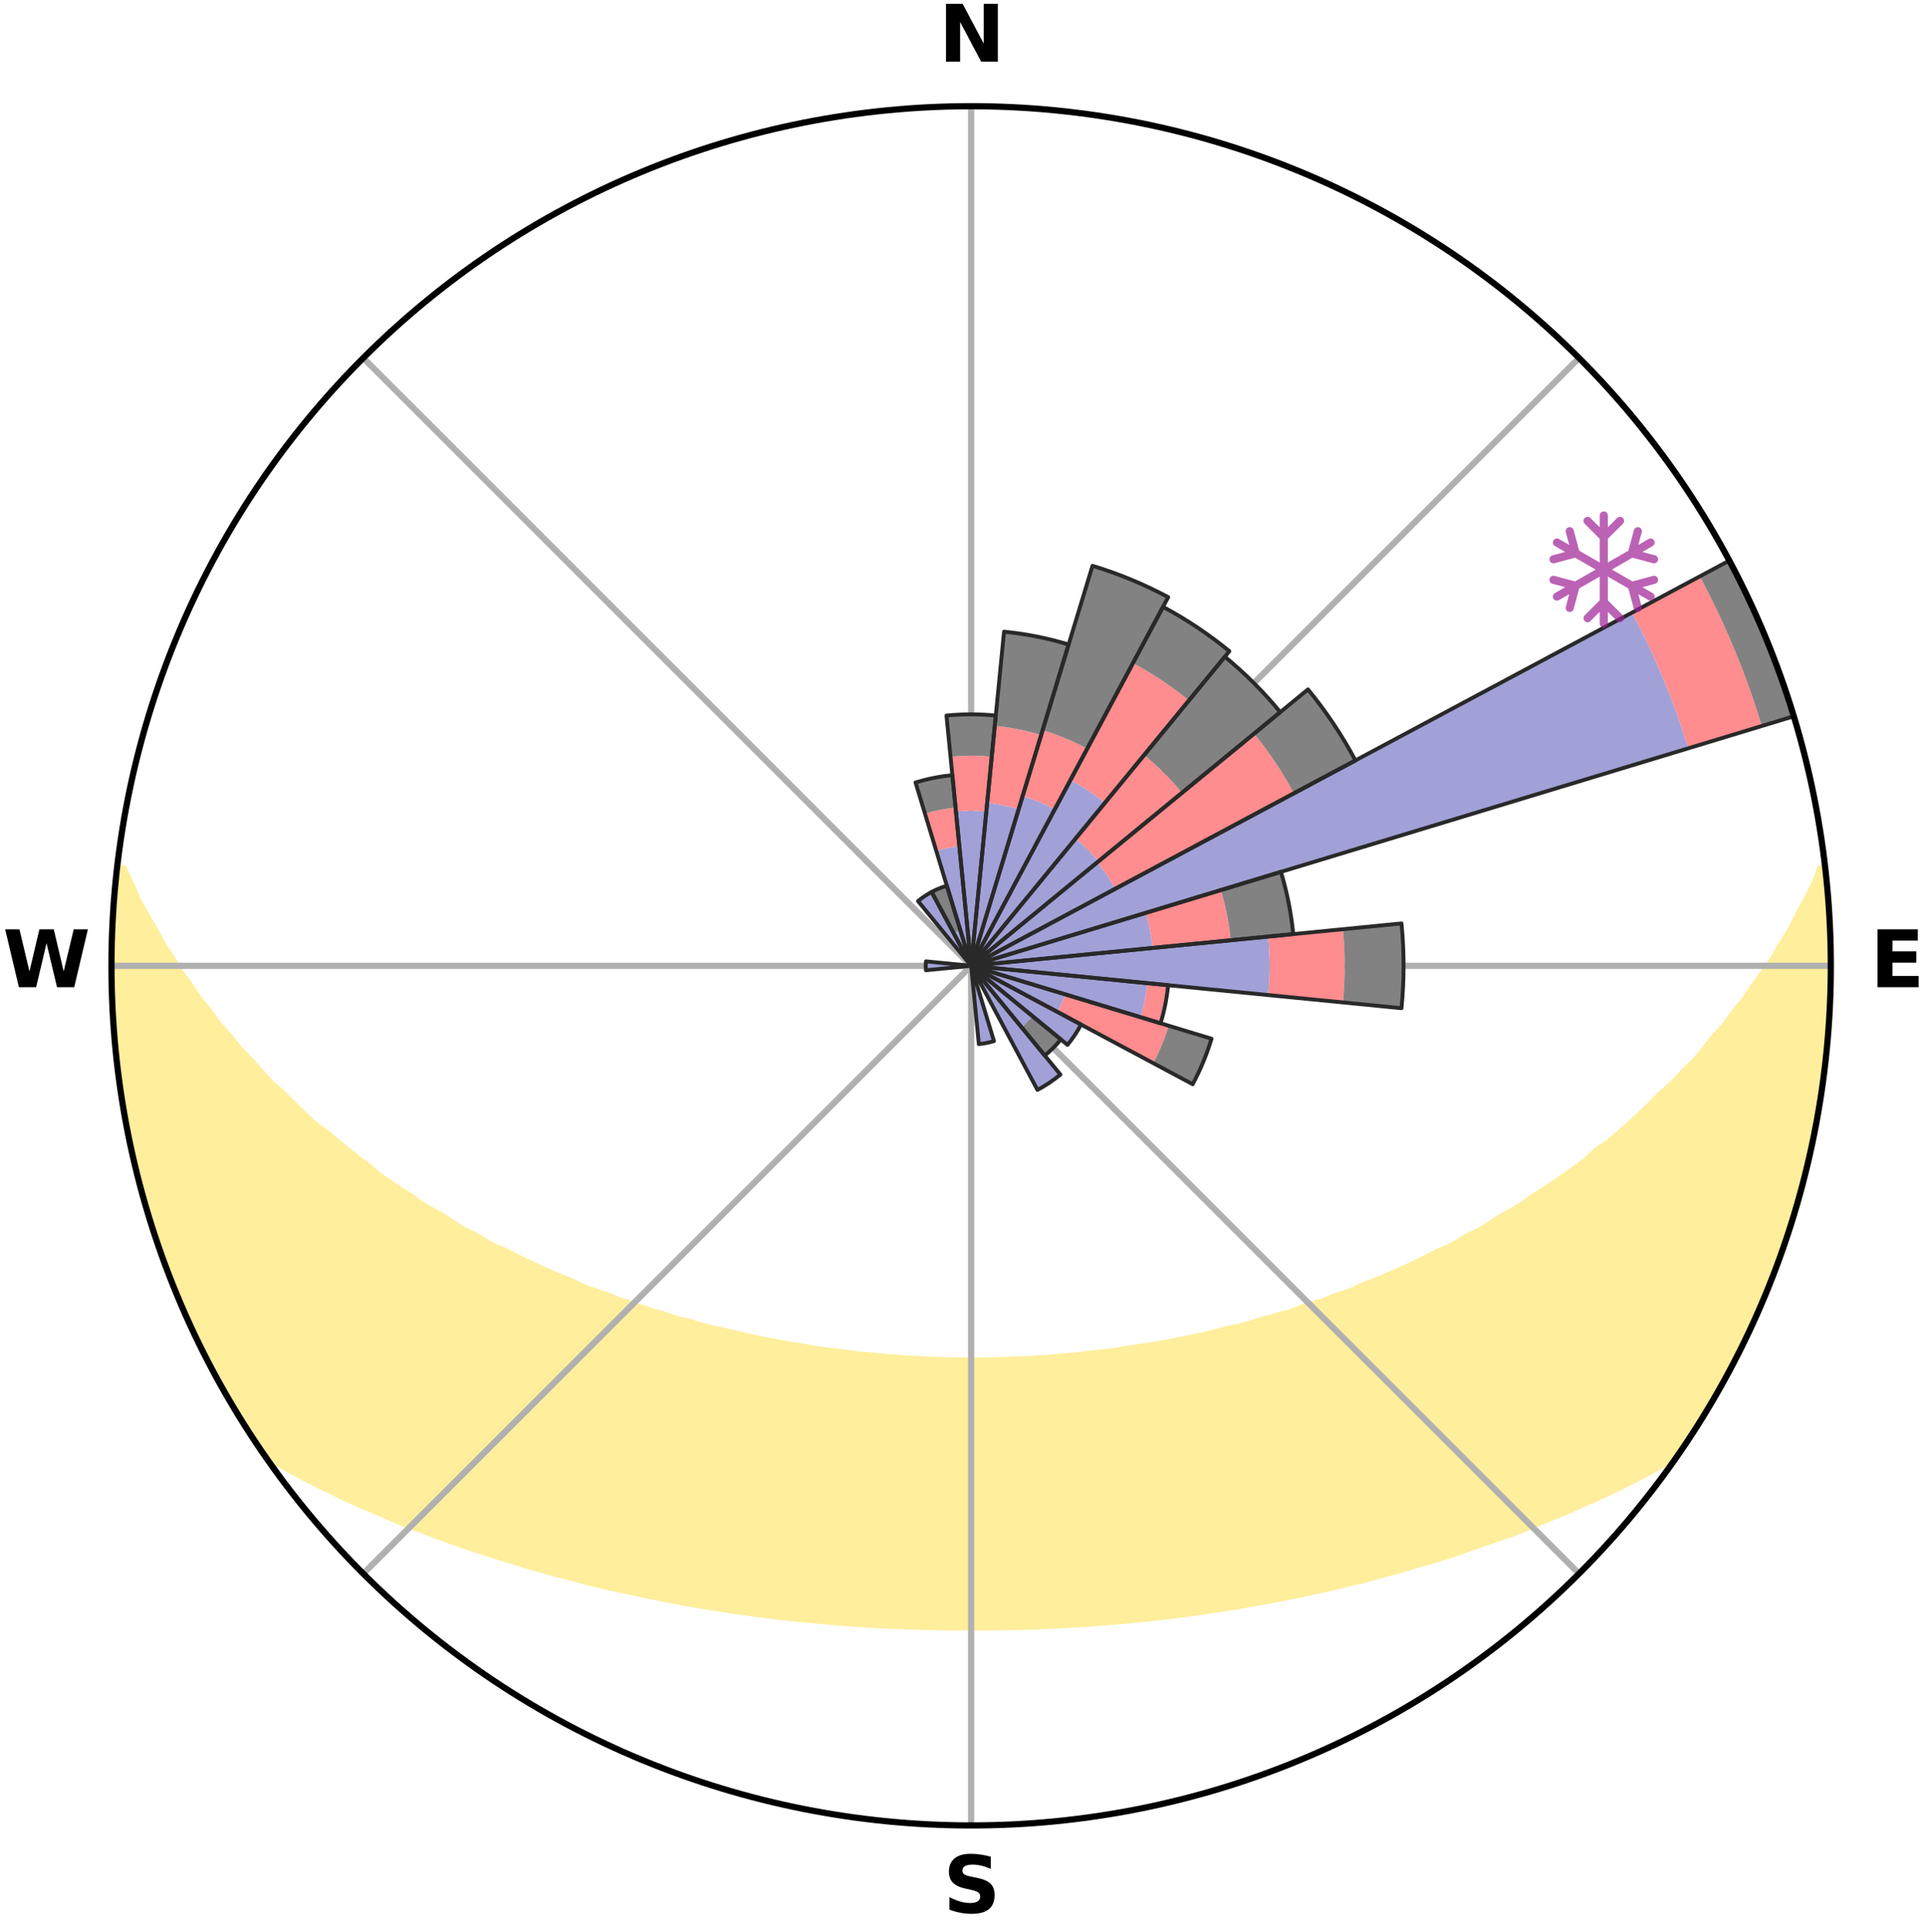 <?xml version="1.0" encoding="utf-8" standalone="no"?>
<!DOCTYPE svg PUBLIC "-//W3C//DTD SVG 1.1//EN"
  "http://www.w3.org/Graphics/SVG/1.1/DTD/svg11.dtd">
<svg xmlns:xlink="http://www.w3.org/1999/xlink" width="248.41pt" height="249.158pt" viewBox="0 0 248.41 249.158" xmlns="http://www.w3.org/2000/svg" version="1.1">
 <title>Ski Rose for Les Rafforts - Hery-sur-Ugine</title>
 <defs>
  <style type="text/css">*{stroke-linejoin: round; stroke-linecap: butt}</style>
 </defs>
 <g id="figure_1">
  <g id="patch_1">
   <path d="M 0 249.158 
L 248.41 249.158 
L 248.41 0 
L 0 0 
z
" style="fill: #ffffff"/>
  </g>
  <g id="axes_1">
   <g id="patch_2">
    <path d="M 236.135 124.579 
C 236.135 110.018 233.267 95.599 227.695 82.147 
C 222.122 68.695 213.955 56.471 203.659 46.175 
C 193.363 35.879 181.139 27.711 167.687 22.139 
C 154.235 16.567 139.815 13.699 125.255 13.699 
C 110.694 13.699 96.275 16.567 82.823 22.139 
C 69.371 27.711 57.147 35.879 46.851 46.175 
C 36.555 56.471 28.387 68.695 22.815 82.147 
C 17.243 95.599 14.375 110.018 14.375 124.579 
C 14.375 139.14 17.243 153.559 22.815 167.011 
C 28.387 180.463 36.555 192.687 46.851 202.983 
C 57.147 213.279 69.371 221.447 82.823 227.019 
C 96.275 232.591 110.694 235.459 125.255 235.459 
C 139.815 235.459 154.235 232.591 167.687 227.019 
C 181.139 221.447 193.363 213.279 203.659 202.983 
C 213.955 192.687 222.122 180.463 227.695 167.011 
C 233.267 153.559 236.135 139.14 236.135 124.579 
M 125.255 124.579 
C 125.255 124.579 125.255 124.579 125.255 124.579 
C 125.255 124.579 125.255 124.579 125.255 124.579 
C 125.255 124.579 125.255 124.579 125.255 124.579 
C 125.255 124.579 125.255 124.579 125.255 124.579 
C 125.255 124.579 125.255 124.579 125.255 124.579 
C 125.255 124.579 125.255 124.579 125.255 124.579 
C 125.255 124.579 125.255 124.579 125.255 124.579 
C 125.255 124.579 125.255 124.579 125.255 124.579 
C 125.255 124.579 125.255 124.579 125.255 124.579 
C 125.255 124.579 125.255 124.579 125.255 124.579 
C 125.255 124.579 125.255 124.579 125.255 124.579 
C 125.255 124.579 125.255 124.579 125.255 124.579 
C 125.255 124.579 125.255 124.579 125.255 124.579 
C 125.255 124.579 125.255 124.579 125.255 124.579 
C 125.255 124.579 125.255 124.579 125.255 124.579 
C 125.255 124.579 125.255 124.579 125.255 124.579 
z
" style="fill: #ffffff"/>
   </g>
   <g id="PolyCollection_1">
    <defs>
     <path id="m6803907c2b" d="M 235.385 -137.127 
L 234.837 -137.064 
L 234.089 -135.059 
L 233.068 -133.064 
L 231.978 -131.107 
L 231.04 -129.198 
L 229.849 -127.318 
L 228.827 -125.483 
L 227.557 -123.686 
L 226.252 -121.934 
L 225.128 -120.219 
L 223.762 -118.554 
L 222.58 -116.919 
L 221.161 -115.344 
L 219.929 -113.792 
L 218.674 -112.28 
L 217.188 -110.84 
L 215.892 -109.412 
L 214.369 -108.063 
L 213.038 -106.719 
L 211.69 -105.417 
L 210.328 -104.155 
L 208.952 -102.934 
L 207.564 -101.753 
L 205.969 -100.671 
L 204.757 -99.512 
L 203.341 -98.452 
L 201.918 -97.431 
L 200.49 -96.45 
L 199.057 -95.508 
L 197.621 -94.604 
L 196.363 -93.66 
L 194.923 -92.83 
L 193.482 -92.036 
L 192.215 -91.194 
L 190.945 -90.383 
L 189.507 -89.693 
L 188.236 -88.946 
L 186.965 -88.229 
L 185.539 -87.637 
L 184.273 -86.98 
L 183.009 -86.352 
L 181.749 -85.752 
L 180.491 -85.179 
L 179.239 -84.633 
L 177.991 -84.113 
L 176.749 -83.619 
L 175.514 -83.149 
L 174.41 -82.597 
L 173.185 -82.174 
L 171.969 -81.773 
L 170.875 -81.287 
L 169.673 -80.929 
L 168.481 -80.591 
L 167.401 -80.166 
L 166.324 -79.76 
L 165.156 -79.479 
L 164.089 -79.11 
L 162.941 -78.862 
L 161.886 -78.527 
L 160.837 -78.208 
L 159.792 -77.904 
L 158.681 -77.717 
L 157.651 -77.443 
L 156.626 -77.183 
L 155.606 -76.937 
L 154.593 -76.704 
L 153.585 -76.483 
L 152.584 -76.275 
L 151.588 -76.079 
L 150.599 -75.893 
L 149.616 -75.719 
L 148.639 -75.554 
L 147.667 -75.399 
L 146.702 -75.254 
L 145.743 -75.117 
L 144.789 -74.988 
L 143.868 -74.797 
L 142.923 -74.687 
L 141.983 -74.583 
L 141.049 -74.486 
L 140.12 -74.395 
L 139.211 -74.256 
L 138.289 -74.18 
L 137.372 -74.109 
L 136.458 -74.044 
L 135.557 -73.941 
L 134.65 -73.888 
L 133.746 -73.839 
L 132.849 -73.764 
L 131.95 -73.726 
L 131.053 -73.692 
L 130.16 -73.642 
L 129.266 -73.618 
L 128.373 -73.598 
L 127.482 -73.572 
L 126.591 -73.561 
L 125.7 -73.554 
L 124.81 -73.554 
L 123.919 -73.565 
L 123.028 -73.578 
L 122.137 -73.595 
L 121.245 -73.63 
L 120.352 -73.657 
L 119.456 -73.687 
L 118.563 -73.747 
L 117.664 -73.788 
L 116.763 -73.832 
L 115.865 -73.918 
L 114.959 -73.974 
L 114.049 -74.034 
L 113.147 -74.147 
L 112.231 -74.22 
L 111.311 -74.299 
L 110.386 -74.383 
L 109.476 -74.534 
L 108.543 -74.633 
L 107.606 -74.74 
L 106.663 -74.853 
L 105.715 -74.973 
L 104.76 -75.101 
L 103.834 -75.315 
L 102.871 -75.463 
L 101.903 -75.62 
L 100.928 -75.786 
L 99.947 -75.963 
L 98.96 -76.15 
L 97.967 -76.348 
L 96.968 -76.558 
L 95.963 -76.78 
L 94.953 -77.014 
L 93.936 -77.262 
L 92.914 -77.523 
L 91.815 -77.698 
L 90.778 -77.987 
L 89.737 -78.291 
L 88.69 -78.611 
L 87.553 -78.843 
L 86.494 -79.195 
L 85.43 -79.565 
L 84.266 -79.847 
L 83.192 -80.254 
L 82.01 -80.572 
L 80.926 -81.017 
L 79.728 -81.375 
L 78.636 -81.861 
L 77.424 -82.262 
L 76.203 -82.685 
L 74.975 -83.131 
L 73.87 -83.705 
L 72.631 -84.2 
L 71.387 -84.719 
L 70.138 -85.264 
L 68.884 -85.836 
L 67.627 -86.436 
L 66.366 -87.063 
L 65.103 -87.718 
L 63.681 -88.309 
L 62.413 -89.025 
L 61.146 -89.771 
L 59.711 -90.459 
L 58.444 -91.269 
L 57.18 -92.109 
L 55.743 -92.901 
L 54.306 -93.73 
L 53.051 -94.671 
L 51.619 -95.573 
L 50.19 -96.513 
L 48.764 -97.492 
L 47.537 -98.575 
L 46.126 -99.63 
L 44.723 -100.724 
L 43.329 -101.859 
L 41.946 -103.034 
L 40.373 -104.201 
L 39.014 -105.46 
L 37.669 -106.76 
L 36.34 -108.1 
L 34.821 -109.446 
L 33.528 -110.87 
L 32.254 -112.335 
L 30.792 -113.816 
L 29.562 -115.365 
L 28.146 -116.936 
L 26.967 -118.568 
L 25.603 -120.228 
L 24.481 -121.94 
L 23.179 -123.688 
L 22.122 -125.479 
L 20.89 -127.312 
L 19.908 -129.179 
L 18.761 -131.092 
L 17.669 -133.046 
L 16.839 -135.018 
L 15.889 -137.04 
L 15.099 -137.13 
L 15.099 -137.13 
L 14.964 -135.199 
L 14.738 -133.277 
L 14.67 -131.343 
L 14.51 -129.414 
L 14.448 -127.481 
L 14.477 -125.546 
L 14.416 -123.612 
L 14.509 -121.679 
L 14.515 -119.744 
L 14.608 -117.812 
L 14.86 -115.891 
L 14.897 -113.953 
L 15.146 -112.034 
L 15.424 -110.12 
L 15.624 -108.195 
L 15.963 -106.29 
L 16.332 -104.391 
L 16.628 -102.479 
L 17.058 -100.592 
L 17.441 -98.695 
L 17.928 -96.823 
L 18.445 -94.958 
L 18.992 -93.103 
L 19.569 -91.256 
L 20.253 -89.446 
L 20.805 -87.591 
L 21.479 -85.779 
L 22.095 -83.943 
L 22.825 -82.151 
L 23.586 -80.372 
L 24.379 -78.607 
L 25.213 -76.862 
L 26.074 -75.129 
L 26.908 -73.383 
L 27.842 -71.688 
L 28.762 -69.986 
L 29.731 -68.311 
L 30.721 -66.649 
L 31.757 -65.014 
L 32.808 -63.39 
L 33.892 -61.787 
L 35.623 -60.645 
L 37.447 -59.604 
L 39.288 -58.615 
L 41.146 -57.676 
L 43.007 -56.779 
L 44.812 -55.874 
L 46.679 -55.061 
L 48.54 -54.283 
L 50.342 -53.489 
L 52.14 -52.73 
L 53.99 -52.059 
L 55.778 -51.365 
L 57.56 -50.703 
L 59.335 -50.071 
L 61.104 -49.468 
L 62.864 -48.893 
L 64.616 -48.346 
L 66.359 -47.825 
L 68.053 -47.276 
L 69.78 -46.806 
L 71.463 -46.311 
L 73.171 -45.888 
L 74.835 -45.436 
L 76.495 -45.011 
L 78.145 -44.602 
L 79.815 -44.264 
L 81.45 -43.901 
L 83.075 -43.553 
L 84.695 -43.228 
L 86.304 -42.916 
L 87.887 -42.584 
L 89.485 -42.313 
L 91.071 -42.052 
L 92.653 -41.814 
L 94.212 -41.55 
L 95.777 -41.335 
L 97.324 -41.104 
L 98.878 -40.924 
L 100.415 -40.723 
L 101.955 -40.562 
L 103.482 -40.389 
L 105.011 -40.259 
L 106.529 -40.112 
L 108.043 -39.98 
L 109.556 -39.876 
L 111.062 -39.768 
L 112.565 -39.672 
L 114.066 -39.588 
L 115.565 -39.534 
L 117.06 -39.473 
L 118.553 -39.423 
L 120.044 -39.386 
L 121.534 -39.36 
L 123.023 -39.344 
L 124.511 -39.339 
L 125.999 -39.34 
L 127.487 -39.346 
L 128.975 -39.362 
L 130.465 -39.39 
L 131.957 -39.415 
L 133.451 -39.463 
L 134.946 -39.524 
L 136.443 -39.596 
L 137.943 -39.68 
L 139.448 -39.763 
L 140.955 -39.87 
L 142.465 -39.991 
L 143.984 -40.097 
L 145.502 -40.243 
L 147.024 -40.402 
L 148.558 -40.551 
L 150.09 -40.738 
L 151.637 -40.905 
L 153.18 -41.121 
L 154.738 -41.322 
L 156.291 -41.569 
L 157.866 -41.792 
L 159.445 -42.037 
L 161.016 -42.334 
L 162.613 -42.604 
L 164.214 -42.899 
L 165.827 -43.204 
L 167.444 -43.534 
L 169.073 -43.876 
L 170.706 -44.244 
L 172.351 -44.626 
L 173.999 -45.036 
L 175.688 -45.415 
L 177.357 -45.861 
L 179.029 -46.337 
L 180.746 -46.784 
L 182.437 -47.302 
L 184.172 -47.797 
L 185.916 -48.317 
L 187.669 -48.864 
L 189.383 -49.495 
L 191.15 -50.098 
L 192.925 -50.73 
L 194.759 -51.337 
L 196.548 -52.031 
L 198.342 -52.757 
L 200.14 -53.516 
L 201.995 -54.259 
L 203.8 -55.088 
L 205.667 -55.9 
L 207.53 -56.756 
L 209.397 -57.65 
L 211.25 -58.592 
L 213.096 -59.58 
L 214.915 -60.625 
L 216.625 -61.782 
L 217.702 -63.389 
L 218.754 -65.014 
L 219.777 -66.656 
L 220.789 -68.305 
L 221.716 -70.004 
L 222.684 -71.679 
L 223.527 -73.422 
L 224.405 -75.145 
L 225.222 -76.897 
L 226.144 -78.601 
L 226.866 -80.397 
L 227.693 -82.148 
L 228.413 -83.944 
L 229.065 -85.766 
L 229.732 -87.582 
L 230.353 -89.414 
L 230.927 -91.261 
L 231.56 -93.09 
L 232.05 -94.962 
L 232.547 -96.831 
L 233.066 -98.696 
L 233.423 -100.599 
L 233.869 -102.481 
L 234.18 -104.391 
L 234.585 -106.283 
L 234.77 -108.212 
L 235.068 -110.122 
L 235.356 -112.035 
L 235.605 -113.954 
L 235.633 -115.892 
L 235.806 -117.817 
L 235.925 -119.747 
L 236.026 -121.678 
L 236.091 -123.612 
L 236.121 -125.547 
L 235.933 -127.477 
L 235.881 -129.409 
L 235.809 -131.341 
L 235.705 -133.272 
L 235.553 -135.2 
L 235.385 -137.127 
z
" style="stroke: #ffee9c"/>
    </defs>
    <g clip-path="url(#p5dda12884d)">
     <use xlink:href="#m6803907c2b" x="0" y="249.158" style="fill: #ffee9c; stroke: #ffee9c"/>
    </g>
   </g>
   <g id="matplotlib.axis_1">
    <g id="xtick_1">
     <g id="line2d_1">
      <path d="M 125.255 124.579 
L 125.255 13.699 
" clip-path="url(#p5dda12884d)" style="fill: none; stroke: #b0b0b0; stroke-width: 0.8; stroke-linecap: square"/>
     </g>
     <g id="text_1">
      <!-- N -->
      <g transform="translate(121.07 7.958) scale(0.1 -0.1)">
       <defs>
        <path id="DejaVuSans-Bold-4e" d="M 588 4666 
L 1931 4666 
L 3628 1466 
L 3628 4666 
L 4769 4666 
L 4769 0 
L 3425 0 
L 1728 3200 
L 1728 0 
L 588 0 
L 588 4666 
z
" transform="scale(0.016)"/>
       </defs>
       <use xlink:href="#DejaVuSans-Bold-4e"/>
      </g>
     </g>
    </g>
    <g id="xtick_2">
     <g id="line2d_2">
      <path d="M 125.255 124.579 
L 203.659 46.175 
" clip-path="url(#p5dda12884d)" style="fill: none; stroke: #b0b0b0; stroke-width: 0.8; stroke-linecap: square"/>
     </g>
    </g>
    <g id="xtick_3">
     <g id="line2d_3">
      <path d="M 125.255 124.579 
L 236.135 124.579 
" clip-path="url(#p5dda12884d)" style="fill: none; stroke: #b0b0b0; stroke-width: 0.8; stroke-linecap: square"/>
     </g>
     <g id="text_2">
      <!-- E -->
      <g transform="translate(241.219 127.338) scale(0.1 -0.1)">
       <defs>
        <path id="DejaVuSans-Bold-45" d="M 588 4666 
L 3834 4666 
L 3834 3756 
L 1791 3756 
L 1791 2888 
L 3713 2888 
L 3713 1978 
L 1791 1978 
L 1791 909 
L 3903 909 
L 3903 0 
L 588 0 
L 588 4666 
z
" transform="scale(0.016)"/>
       </defs>
       <use xlink:href="#DejaVuSans-Bold-45"/>
      </g>
     </g>
    </g>
    <g id="xtick_4">
     <g id="line2d_4">
      <path d="M 125.255 124.579 
L 203.659 202.983 
" clip-path="url(#p5dda12884d)" style="fill: none; stroke: #b0b0b0; stroke-width: 0.8; stroke-linecap: square"/>
     </g>
    </g>
    <g id="xtick_5">
     <g id="line2d_5">
      <path d="M 125.255 124.579 
L 125.255 235.459 
" clip-path="url(#p5dda12884d)" style="fill: none; stroke: #b0b0b0; stroke-width: 0.8; stroke-linecap: square"/>
     </g>
     <g id="text_3">
      <!-- S -->
      <g transform="translate(121.654 246.718) scale(0.1 -0.1)">
       <defs>
        <path id="DejaVuSans-Bold-53" d="M 3834 4519 
L 3834 3531 
Q 3450 3703 3084 3790 
Q 2719 3878 2394 3878 
Q 1963 3878 1756 3759 
Q 1550 3641 1550 3391 
Q 1550 3203 1689 3098 
Q 1828 2994 2194 2919 
L 2706 2816 
Q 3484 2659 3812 2340 
Q 4141 2022 4141 1434 
Q 4141 663 3683 286 
Q 3225 -91 2284 -91 
Q 1841 -91 1394 -6 
Q 947 78 500 244 
L 500 1259 
Q 947 1022 1364 901 
Q 1781 781 2169 781 
Q 2563 781 2772 912 
Q 2981 1044 2981 1288 
Q 2981 1506 2839 1625 
Q 2697 1744 2272 1838 
L 1806 1941 
Q 1106 2091 782 2419 
Q 459 2747 459 3303 
Q 459 4000 909 4375 
Q 1359 4750 2203 4750 
Q 2588 4750 2994 4692 
Q 3400 4634 3834 4519 
z
" transform="scale(0.016)"/>
       </defs>
       <use xlink:href="#DejaVuSans-Bold-53"/>
      </g>
     </g>
    </g>
    <g id="xtick_6">
     <g id="line2d_6">
      <path d="M 125.255 124.579 
L 46.851 202.983 
" clip-path="url(#p5dda12884d)" style="fill: none; stroke: #b0b0b0; stroke-width: 0.8; stroke-linecap: square"/>
     </g>
    </g>
    <g id="xtick_7">
     <g id="line2d_7">
      <path d="M 125.255 124.579 
L 14.375 124.579 
" clip-path="url(#p5dda12884d)" style="fill: none; stroke: #b0b0b0; stroke-width: 0.8; stroke-linecap: square"/>
     </g>
     <g id="text_4">
      <!-- W -->
      <g transform="translate(0.36 127.338) scale(0.1 -0.1)">
       <defs>
        <path id="DejaVuSans-Bold-57" d="M 191 4666 
L 1344 4666 
L 2150 1275 
L 2950 4666 
L 4109 4666 
L 4909 1275 
L 5716 4666 
L 6859 4666 
L 5759 0 
L 4372 0 
L 3525 3547 
L 2688 0 
L 1300 0 
L 191 4666 
z
" transform="scale(0.016)"/>
       </defs>
       <use xlink:href="#DejaVuSans-Bold-57"/>
      </g>
     </g>
    </g>
    <g id="xtick_8">
     <g id="line2d_8">
      <path d="M 125.255 124.579 
L 46.851 46.175 
" clip-path="url(#p5dda12884d)" style="fill: none; stroke: #b0b0b0; stroke-width: 0.8; stroke-linecap: square"/>
     </g>
    </g>
   </g>
   <g id="matplotlib.axis_2"/>
   <g id="patch_3">
    <path d="M 125.255 124.579 
C 125.255 124.579 125.255 124.579 125.255 124.579 
C 125.255 124.579 125.255 124.579 125.255 124.579 
L 125.255 124.579 
C 125.255 124.579 125.255 124.579 125.255 124.579 
C 125.255 124.579 125.255 124.579 125.255 124.579 
z
" clip-path="url(#p5dda12884d)" style="fill: #d9d9d9"/>
   </g>
   <g id="patch_4">
    <path d="M 125.255 124.579 
C 125.255 124.579 125.255 124.579 125.255 124.579 
C 125.255 124.579 125.255 124.579 125.255 124.579 
L 125.255 124.579 
C 125.255 124.579 125.255 124.579 125.255 124.579 
C 125.255 124.579 125.255 124.579 125.255 124.579 
z
" clip-path="url(#p5dda12884d)" style="fill: #d9d9d9"/>
   </g>
   <g id="patch_5">
    <path d="M 125.255 124.579 
C 125.255 124.579 125.255 124.579 125.255 124.579 
C 125.255 124.579 125.255 124.579 125.255 124.579 
L 125.255 124.579 
C 125.255 124.579 125.255 124.579 125.255 124.579 
C 125.255 124.579 125.255 124.579 125.255 124.579 
z
" clip-path="url(#p5dda12884d)" style="fill: #d9d9d9"/>
   </g>
   <g id="patch_6">
    <path d="M 125.255 124.579 
C 125.255 124.579 125.255 124.579 125.255 124.579 
C 125.255 124.579 125.255 124.579 125.255 124.579 
L 125.255 124.579 
C 125.255 124.579 125.255 124.579 125.255 124.579 
C 125.255 124.579 125.255 124.579 125.255 124.579 
z
" clip-path="url(#p5dda12884d)" style="fill: #d9d9d9"/>
   </g>
   <g id="patch_7">
    <path d="M 125.255 124.579 
C 125.255 124.579 125.255 124.579 125.255 124.579 
C 125.255 124.579 125.255 124.579 125.255 124.579 
L 125.255 124.579 
C 125.255 124.579 125.255 124.579 125.255 124.579 
C 125.255 124.579 125.255 124.579 125.255 124.579 
z
" clip-path="url(#p5dda12884d)" style="fill: #d9d9d9"/>
   </g>
   <g id="patch_8">
    <path d="M 125.255 124.579 
C 125.255 124.579 125.255 124.579 125.255 124.579 
C 125.255 124.579 125.255 124.579 125.255 124.579 
L 125.255 124.579 
C 125.255 124.579 125.255 124.579 125.255 124.579 
C 125.255 124.579 125.255 124.579 125.255 124.579 
z
" clip-path="url(#p5dda12884d)" style="fill: #d9d9d9"/>
   </g>
   <g id="patch_9">
    <path d="M 125.255 124.579 
C 125.255 124.579 125.255 124.579 125.255 124.579 
C 125.255 124.579 125.255 124.579 125.255 124.579 
L 125.255 124.579 
C 125.255 124.579 125.255 124.579 125.255 124.579 
C 125.255 124.579 125.255 124.579 125.255 124.579 
z
" clip-path="url(#p5dda12884d)" style="fill: #d9d9d9"/>
   </g>
   <g id="patch_10">
    <path d="M 125.255 124.579 
C 125.255 124.579 125.255 124.579 125.255 124.579 
C 125.255 124.579 125.255 124.579 125.255 124.579 
L 125.255 124.579 
C 125.255 124.579 125.255 124.579 125.255 124.579 
C 125.255 124.579 125.255 124.579 125.255 124.579 
z
" clip-path="url(#p5dda12884d)" style="fill: #d9d9d9"/>
   </g>
   <g id="patch_11">
    <path d="M 125.255 124.579 
C 125.255 124.579 125.255 124.579 125.255 124.579 
C 125.255 124.579 125.255 124.579 125.255 124.579 
L 125.255 124.579 
C 125.255 124.579 125.255 124.579 125.255 124.579 
C 125.255 124.579 125.255 124.579 125.255 124.579 
z
" clip-path="url(#p5dda12884d)" style="fill: #d9d9d9"/>
   </g>
   <g id="patch_12">
    <path d="M 125.255 124.579 
C 125.255 124.579 125.255 124.579 125.255 124.579 
C 125.255 124.579 125.255 124.579 125.255 124.579 
L 125.255 124.579 
C 125.255 124.579 125.255 124.579 125.255 124.579 
C 125.255 124.579 125.255 124.579 125.255 124.579 
z
" clip-path="url(#p5dda12884d)" style="fill: #d9d9d9"/>
   </g>
   <g id="patch_13">
    <path d="M 125.255 124.579 
C 125.255 124.579 125.255 124.579 125.255 124.579 
C 125.255 124.579 125.255 124.579 125.255 124.579 
L 125.255 124.579 
C 125.255 124.579 125.255 124.579 125.255 124.579 
C 125.255 124.579 125.255 124.579 125.255 124.579 
z
" clip-path="url(#p5dda12884d)" style="fill: #d9d9d9"/>
   </g>
   <g id="patch_14">
    <path d="M 125.255 124.579 
C 125.255 124.579 125.255 124.579 125.255 124.579 
C 125.255 124.579 125.255 124.579 125.255 124.579 
L 125.255 124.579 
C 125.255 124.579 125.255 124.579 125.255 124.579 
C 125.255 124.579 125.255 124.579 125.255 124.579 
z
" clip-path="url(#p5dda12884d)" style="fill: #d9d9d9"/>
   </g>
   <g id="patch_15">
    <path d="M 125.255 124.579 
C 125.255 124.579 125.255 124.579 125.255 124.579 
C 125.255 124.579 125.255 124.579 125.255 124.579 
L 125.255 124.579 
C 125.255 124.579 125.255 124.579 125.255 124.579 
C 125.255 124.579 125.255 124.579 125.255 124.579 
z
" clip-path="url(#p5dda12884d)" style="fill: #d9d9d9"/>
   </g>
   <g id="patch_16">
    <path d="M 125.255 124.579 
C 125.255 124.579 125.255 124.579 125.255 124.579 
C 125.255 124.579 125.255 124.579 125.255 124.579 
L 125.255 124.579 
C 125.255 124.579 125.255 124.579 125.255 124.579 
C 125.255 124.579 125.255 124.579 125.255 124.579 
z
" clip-path="url(#p5dda12884d)" style="fill: #d9d9d9"/>
   </g>
   <g id="patch_17">
    <path d="M 125.255 124.579 
C 125.255 124.579 125.255 124.579 125.255 124.579 
C 125.255 124.579 125.255 124.579 125.255 124.579 
L 125.255 124.579 
C 125.255 124.579 125.255 124.579 125.255 124.579 
C 125.255 124.579 125.255 124.579 125.255 124.579 
z
" clip-path="url(#p5dda12884d)" style="fill: #d9d9d9"/>
   </g>
   <g id="patch_18">
    <path d="M 125.255 124.579 
C 125.255 124.579 125.255 124.579 125.255 124.579 
C 125.255 124.579 125.255 124.579 125.255 124.579 
L 125.255 124.579 
C 125.255 124.579 125.255 124.579 125.255 124.579 
C 125.255 124.579 125.255 124.579 125.255 124.579 
z
" clip-path="url(#p5dda12884d)" style="fill: #d9d9d9"/>
   </g>
   <g id="patch_19">
    <path d="M 125.255 124.579 
C 125.255 124.579 125.255 124.579 125.255 124.579 
C 125.255 124.579 125.255 124.579 125.255 124.579 
L 125.255 124.579 
C 125.255 124.579 125.255 124.579 125.255 124.579 
C 125.255 124.579 125.255 124.579 125.255 124.579 
z
" clip-path="url(#p5dda12884d)" style="fill: #d9d9d9"/>
   </g>
   <g id="patch_20">
    <path d="M 125.255 124.579 
C 125.255 124.579 125.255 124.579 125.255 124.579 
C 125.255 124.579 125.255 124.579 125.255 124.579 
L 125.255 124.579 
C 125.255 124.579 125.255 124.579 125.255 124.579 
C 125.255 124.579 125.255 124.579 125.255 124.579 
z
" clip-path="url(#p5dda12884d)" style="fill: #d9d9d9"/>
   </g>
   <g id="patch_21">
    <path d="M 125.255 124.579 
C 125.255 124.579 125.255 124.579 125.255 124.579 
C 125.255 124.579 125.255 124.579 125.255 124.579 
L 125.255 124.579 
C 125.255 124.579 125.255 124.579 125.255 124.579 
C 125.255 124.579 125.255 124.579 125.255 124.579 
z
" clip-path="url(#p5dda12884d)" style="fill: #d9d9d9"/>
   </g>
   <g id="patch_22">
    <path d="M 125.255 124.579 
C 125.255 124.579 125.255 124.579 125.255 124.579 
C 125.255 124.579 125.255 124.579 125.255 124.579 
L 125.255 124.579 
C 125.255 124.579 125.255 124.579 125.255 124.579 
C 125.255 124.579 125.255 124.579 125.255 124.579 
z
" clip-path="url(#p5dda12884d)" style="fill: #d9d9d9"/>
   </g>
   <g id="patch_23">
    <path d="M 125.255 124.579 
C 125.255 124.579 125.255 124.579 125.255 124.579 
C 125.255 124.579 125.255 124.579 125.255 124.579 
L 125.255 124.579 
C 125.255 124.579 125.255 124.579 125.255 124.579 
C 125.255 124.579 125.255 124.579 125.255 124.579 
z
" clip-path="url(#p5dda12884d)" style="fill: #d9d9d9"/>
   </g>
   <g id="patch_24">
    <path d="M 125.255 124.579 
C 125.255 124.579 125.255 124.579 125.255 124.579 
C 125.255 124.579 125.255 124.579 125.255 124.579 
L 125.255 124.579 
C 125.255 124.579 125.255 124.579 125.255 124.579 
C 125.255 124.579 125.255 124.579 125.255 124.579 
z
" clip-path="url(#p5dda12884d)" style="fill: #d9d9d9"/>
   </g>
   <g id="patch_25">
    <path d="M 125.255 124.579 
C 125.255 124.579 125.255 124.579 125.255 124.579 
C 125.255 124.579 125.255 124.579 125.255 124.579 
L 125.255 124.579 
C 125.255 124.579 125.255 124.579 125.255 124.579 
C 125.255 124.579 125.255 124.579 125.255 124.579 
z
" clip-path="url(#p5dda12884d)" style="fill: #d9d9d9"/>
   </g>
   <g id="patch_26">
    <path d="M 125.255 124.579 
C 125.255 124.579 125.255 124.579 125.255 124.579 
C 125.255 124.579 125.255 124.579 125.255 124.579 
L 125.255 124.579 
C 125.255 124.579 125.255 124.579 125.255 124.579 
C 125.255 124.579 125.255 124.579 125.255 124.579 
z
" clip-path="url(#p5dda12884d)" style="fill: #d9d9d9"/>
   </g>
   <g id="patch_27">
    <path d="M 125.255 124.579 
C 125.255 124.579 125.255 124.579 125.255 124.579 
C 125.255 124.579 125.255 124.579 125.255 124.579 
L 125.255 124.579 
C 125.255 124.579 125.255 124.579 125.255 124.579 
C 125.255 124.579 125.255 124.579 125.255 124.579 
z
" clip-path="url(#p5dda12884d)" style="fill: #d9d9d9"/>
   </g>
   <g id="patch_28">
    <path d="M 125.255 124.579 
C 125.255 124.579 125.255 124.579 125.255 124.579 
C 125.255 124.579 125.255 124.579 125.255 124.579 
L 125.255 124.579 
C 125.255 124.579 125.255 124.579 125.255 124.579 
C 125.255 124.579 125.255 124.579 125.255 124.579 
z
" clip-path="url(#p5dda12884d)" style="fill: #d9d9d9"/>
   </g>
   <g id="patch_29">
    <path d="M 125.255 124.579 
C 125.255 124.579 125.255 124.579 125.255 124.579 
C 125.255 124.579 125.255 124.579 125.255 124.579 
L 125.255 124.579 
C 125.255 124.579 125.255 124.579 125.255 124.579 
C 125.255 124.579 125.255 124.579 125.255 124.579 
z
" clip-path="url(#p5dda12884d)" style="fill: #d9d9d9"/>
   </g>
   <g id="patch_30">
    <path d="M 125.255 124.579 
C 125.255 124.579 125.255 124.579 125.255 124.579 
C 125.255 124.579 125.255 124.579 125.255 124.579 
L 125.255 124.579 
C 125.255 124.579 125.255 124.579 125.255 124.579 
C 125.255 124.579 125.255 124.579 125.255 124.579 
z
" clip-path="url(#p5dda12884d)" style="fill: #d9d9d9"/>
   </g>
   <g id="patch_31">
    <path d="M 125.255 124.579 
C 125.255 124.579 125.255 124.579 125.255 124.579 
C 125.255 124.579 125.255 124.579 125.255 124.579 
L 125.255 124.579 
C 125.255 124.579 125.255 124.579 125.255 124.579 
C 125.255 124.579 125.255 124.579 125.255 124.579 
z
" clip-path="url(#p5dda12884d)" style="fill: #d9d9d9"/>
   </g>
   <g id="patch_32">
    <path d="M 125.255 124.579 
C 125.255 124.579 125.255 124.579 125.255 124.579 
C 125.255 124.579 125.255 124.579 125.255 124.579 
L 125.255 124.579 
C 125.255 124.579 125.255 124.579 125.255 124.579 
C 125.255 124.579 125.255 124.579 125.255 124.579 
z
" clip-path="url(#p5dda12884d)" style="fill: #d9d9d9"/>
   </g>
   <g id="patch_33">
    <path d="M 125.255 124.579 
C 125.255 124.579 125.255 124.579 125.255 124.579 
C 125.255 124.579 125.255 124.579 125.255 124.579 
L 125.255 124.579 
C 125.255 124.579 125.255 124.579 125.255 124.579 
C 125.255 124.579 125.255 124.579 125.255 124.579 
z
" clip-path="url(#p5dda12884d)" style="fill: #d9d9d9"/>
   </g>
   <g id="patch_34">
    <path d="M 125.255 124.579 
C 125.255 124.579 125.255 124.579 125.255 124.579 
C 125.255 124.579 125.255 124.579 125.255 124.579 
L 125.255 124.579 
C 125.255 124.579 125.255 124.579 125.255 124.579 
C 125.255 124.579 125.255 124.579 125.255 124.579 
z
" clip-path="url(#p5dda12884d)" style="fill: #d9d9d9"/>
   </g>
   <g id="patch_35">
    <path d="M 125.255 124.579 
C 125.255 124.579 125.255 124.579 125.255 124.579 
C 125.255 124.579 125.255 124.579 125.255 124.579 
L 127.216 104.668 
C 126.564 104.604 125.91 104.572 125.255 104.572 
C 124.6 104.572 123.946 104.604 123.294 104.668 
z
" clip-path="url(#p5dda12884d)" style="fill: #a1a1d8"/>
   </g>
   <g id="patch_36">
    <path d="M 125.255 124.579 
C 125.255 124.579 125.255 124.579 125.255 124.579 
C 125.255 124.579 125.255 124.579 125.255 124.579 
L 131.385 104.369 
C 130.724 104.168 130.053 104 129.375 103.865 
C 128.697 103.731 128.013 103.629 127.325 103.561 
z
" clip-path="url(#p5dda12884d)" style="fill: #a1a1d8"/>
   </g>
   <g id="patch_37">
    <path d="M 125.255 124.579 
C 125.255 124.579 125.255 124.579 125.255 124.579 
C 125.255 124.579 125.255 124.579 125.255 124.579 
L 136.044 104.395 
C 135.383 104.042 134.705 103.721 134.013 103.435 
C 133.321 103.148 132.615 102.895 131.898 102.678 
z
" clip-path="url(#p5dda12884d)" style="fill: #a1a1d8"/>
   </g>
   <g id="patch_38">
    <path d="M 125.255 124.579 
C 125.255 124.579 125.255 124.579 125.255 124.579 
C 125.255 124.579 125.255 124.579 125.255 124.579 
L 142.498 103.568 
C 141.811 103.003 141.096 102.473 140.356 101.979 
C 139.616 101.485 138.852 101.027 138.068 100.608 
z
" clip-path="url(#p5dda12884d)" style="fill: #a1a1d8"/>
   </g>
   <g id="patch_39">
    <path d="M 125.255 124.579 
C 125.255 124.579 125.255 124.579 125.255 124.579 
C 125.255 124.579 125.255 124.579 125.255 124.579 
L 141.664 111.113 
C 141.223 110.575 140.756 110.06 140.265 109.569 
C 139.774 109.078 139.258 108.611 138.721 108.17 
z
" clip-path="url(#p5dda12884d)" style="fill: #a1a1d8"/>
   </g>
   <g id="patch_40">
    <path d="M 125.255 124.579 
C 125.255 124.579 125.255 124.579 125.255 124.579 
C 125.255 124.579 125.255 124.579 125.255 124.579 
L 143.833 114.649 
C 143.508 114.041 143.153 113.449 142.77 112.876 
C 142.387 112.303 141.976 111.748 141.538 111.215 
z
" clip-path="url(#p5dda12884d)" style="fill: #a1a1d8"/>
   </g>
   <g id="patch_41">
    <path d="M 125.255 124.579 
C 125.255 124.579 125.255 124.579 125.255 124.579 
C 125.255 124.579 125.255 124.579 125.255 124.579 
L 217.744 96.523 
C 216.826 93.495 215.759 90.515 214.549 87.592 
C 213.338 84.67 211.985 81.808 210.494 79.018 
z
" clip-path="url(#p5dda12884d)" style="fill: #a1a1d8"/>
   </g>
   <g id="patch_42">
    <path d="M 125.255 124.579 
C 125.255 124.579 125.255 124.579 125.255 124.579 
C 125.255 124.579 125.255 124.579 125.255 124.579 
L 148.669 122.273 
C 148.593 121.507 148.48 120.744 148.33 119.989 
C 148.18 119.234 147.993 118.486 147.769 117.749 
z
" clip-path="url(#p5dda12884d)" style="fill: #a1a1d8"/>
   </g>
   <g id="patch_43">
    <path d="M 125.255 124.579 
C 125.255 124.579 125.255 124.579 125.255 124.579 
C 125.255 124.579 125.255 124.579 125.255 124.579 
L 163.569 128.353 
C 163.692 127.099 163.754 125.839 163.754 124.579 
C 163.754 123.319 163.692 122.06 163.569 120.805 
z
" clip-path="url(#p5dda12884d)" style="fill: #a1a1d8"/>
   </g>
   <g id="patch_44">
    <path d="M 125.255 124.579 
C 125.255 124.579 125.255 124.579 125.255 124.579 
C 125.255 124.579 125.255 124.579 125.255 124.579 
L 147.108 131.208 
C 147.325 130.493 147.507 129.767 147.653 129.034 
C 147.798 128.301 147.908 127.561 147.981 126.817 
z
" clip-path="url(#p5dda12884d)" style="fill: #a1a1d8"/>
   </g>
   <g id="patch_45">
    <path d="M 125.255 124.579 
C 125.255 124.579 125.255 124.579 125.255 124.579 
C 125.255 124.579 125.255 124.579 125.255 124.579 
L 136.414 130.544 
C 136.61 130.179 136.787 129.804 136.945 129.421 
C 137.104 129.039 137.243 128.649 137.364 128.252 
z
" clip-path="url(#p5dda12884d)" style="fill: #a1a1d8"/>
   </g>
   <g id="patch_46">
    <path d="M 125.255 124.579 
C 125.255 124.579 125.255 124.579 125.255 124.579 
C 125.255 124.579 125.255 124.579 125.255 124.579 
L 137.682 134.778 
C 138.016 134.371 138.33 133.948 138.622 133.511 
C 138.915 133.073 139.185 132.622 139.433 132.158 
z
" clip-path="url(#p5dda12884d)" style="fill: #a1a1d8"/>
   </g>
   <g id="patch_47">
    <path d="M 125.255 124.579 
C 125.255 124.579 125.255 124.579 125.255 124.579 
C 125.255 124.579 125.255 124.579 125.255 124.579 
L 131.762 132.508 
C 132.022 132.295 132.271 132.07 132.508 131.832 
C 132.745 131.595 132.971 131.346 133.184 131.086 
z
" clip-path="url(#p5dda12884d)" style="fill: #a1a1d8"/>
   </g>
   <g id="patch_48">
    <path d="M 125.255 124.579 
C 125.255 124.579 125.255 124.579 125.255 124.579 
C 125.255 124.579 125.255 124.579 125.255 124.579 
L 133.81 140.585 
C 134.334 140.305 134.844 139.999 135.338 139.669 
C 135.832 139.339 136.309 138.985 136.768 138.608 
z
" clip-path="url(#p5dda12884d)" style="fill: #a1a1d8"/>
   </g>
   <g id="patch_49">
    <path d="M 125.255 124.579 
C 125.255 124.579 125.255 124.579 125.255 124.579 
C 125.255 124.579 125.255 124.579 125.255 124.579 
L 125.255 124.579 
C 125.255 124.579 125.255 124.579 125.255 124.579 
C 125.255 124.579 125.255 124.579 125.255 124.579 
z
" clip-path="url(#p5dda12884d)" style="fill: #a1a1d8"/>
   </g>
   <g id="patch_50">
    <path d="M 125.255 124.579 
C 125.255 124.579 125.255 124.579 125.255 124.579 
C 125.255 124.579 125.255 124.579 125.255 124.579 
L 126.249 134.676 
C 126.58 134.643 126.908 134.594 127.234 134.53 
C 127.56 134.465 127.882 134.384 128.2 134.288 
z
" clip-path="url(#p5dda12884d)" style="fill: #a1a1d8"/>
   </g>
   <g id="patch_51">
    <path d="M 125.255 124.579 
C 125.255 124.579 125.255 124.579 125.255 124.579 
C 125.255 124.579 125.255 124.579 125.255 124.579 
L 125.255 124.579 
C 125.255 124.579 125.255 124.579 125.255 124.579 
C 125.255 124.579 125.255 124.579 125.255 124.579 
z
" clip-path="url(#p5dda12884d)" style="fill: #a1a1d8"/>
   </g>
   <g id="patch_52">
    <path d="M 125.255 124.579 
C 125.255 124.579 125.255 124.579 125.255 124.579 
C 125.255 124.579 125.255 124.579 125.255 124.579 
L 125.255 124.579 
C 125.255 124.579 125.255 124.579 125.255 124.579 
C 125.255 124.579 125.255 124.579 125.255 124.579 
z
" clip-path="url(#p5dda12884d)" style="fill: #a1a1d8"/>
   </g>
   <g id="patch_53">
    <path d="M 125.255 124.579 
C 125.255 124.579 125.255 124.579 125.255 124.579 
C 125.255 124.579 125.255 124.579 125.255 124.579 
L 125.255 124.579 
C 125.255 124.579 125.255 124.579 125.255 124.579 
C 125.255 124.579 125.255 124.579 125.255 124.579 
z
" clip-path="url(#p5dda12884d)" style="fill: #a1a1d8"/>
   </g>
   <g id="patch_54">
    <path d="M 125.255 124.579 
C 125.255 124.579 125.255 124.579 125.255 124.579 
C 125.255 124.579 125.255 124.579 125.255 124.579 
L 125.255 124.579 
C 125.255 124.579 125.255 124.579 125.255 124.579 
C 125.255 124.579 125.255 124.579 125.255 124.579 
z
" clip-path="url(#p5dda12884d)" style="fill: #a1a1d8"/>
   </g>
   <g id="patch_55">
    <path d="M 125.255 124.579 
C 125.255 124.579 125.255 124.579 125.255 124.579 
C 125.255 124.579 125.255 124.579 125.255 124.579 
L 125.255 124.579 
C 125.255 124.579 125.255 124.579 125.255 124.579 
C 125.255 124.579 125.255 124.579 125.255 124.579 
z
" clip-path="url(#p5dda12884d)" style="fill: #a1a1d8"/>
   </g>
   <g id="patch_56">
    <path d="M 125.255 124.579 
C 125.255 124.579 125.255 124.579 125.255 124.579 
C 125.255 124.579 125.255 124.579 125.255 124.579 
L 125.255 124.579 
C 125.255 124.579 125.255 124.579 125.255 124.579 
C 125.255 124.579 125.255 124.579 125.255 124.579 
z
" clip-path="url(#p5dda12884d)" style="fill: #a1a1d8"/>
   </g>
   <g id="patch_57">
    <path d="M 125.255 124.579 
C 125.255 124.579 125.255 124.579 125.255 124.579 
C 125.255 124.579 125.255 124.579 125.255 124.579 
L 125.255 124.579 
C 125.255 124.579 125.255 124.579 125.255 124.579 
C 125.255 124.579 125.255 124.579 125.255 124.579 
z
" clip-path="url(#p5dda12884d)" style="fill: #a1a1d8"/>
   </g>
   <g id="patch_58">
    <path d="M 125.255 124.579 
C 125.255 124.579 125.255 124.579 125.255 124.579 
C 125.255 124.579 125.255 124.579 125.255 124.579 
L 125.255 124.579 
C 125.255 124.579 125.255 124.579 125.255 124.579 
C 125.255 124.579 125.255 124.579 125.255 124.579 
z
" clip-path="url(#p5dda12884d)" style="fill: #a1a1d8"/>
   </g>
   <g id="patch_59">
    <path d="M 125.255 124.579 
C 125.255 124.579 125.255 124.579 125.255 124.579 
C 125.255 124.579 125.255 124.579 125.255 124.579 
L 119.426 124.005 
C 119.407 124.196 119.397 124.387 119.397 124.579 
C 119.397 124.771 119.407 124.962 119.426 125.153 
z
" clip-path="url(#p5dda12884d)" style="fill: #a1a1d8"/>
   </g>
   <g id="patch_60">
    <path d="M 125.255 124.579 
C 125.255 124.579 125.255 124.579 125.255 124.579 
C 125.255 124.579 125.255 124.579 125.255 124.579 
L 125.255 124.579 
C 125.255 124.579 125.255 124.579 125.255 124.579 
C 125.255 124.579 125.255 124.579 125.255 124.579 
z
" clip-path="url(#p5dda12884d)" style="fill: #a1a1d8"/>
   </g>
   <g id="patch_61">
    <path d="M 125.255 124.579 
C 125.255 124.579 125.255 124.579 125.255 124.579 
C 125.255 124.579 125.255 124.579 125.255 124.579 
L 125.255 124.579 
C 125.255 124.579 125.255 124.579 125.255 124.579 
C 125.255 124.579 125.255 124.579 125.255 124.579 
z
" clip-path="url(#p5dda12884d)" style="fill: #a1a1d8"/>
   </g>
   <g id="patch_62">
    <path d="M 125.255 124.579 
C 125.255 124.579 125.255 124.579 125.255 124.579 
C 125.255 124.579 125.255 124.579 125.255 124.579 
L 125.255 124.579 
C 125.255 124.579 125.255 124.579 125.255 124.579 
C 125.255 124.579 125.255 124.579 125.255 124.579 
z
" clip-path="url(#p5dda12884d)" style="fill: #a1a1d8"/>
   </g>
   <g id="patch_63">
    <path d="M 125.255 124.579 
C 125.255 124.579 125.255 124.579 125.255 124.579 
C 125.255 124.579 125.255 124.579 125.255 124.579 
L 125.255 124.579 
C 125.255 124.579 125.255 124.579 125.255 124.579 
C 125.255 124.579 125.255 124.579 125.255 124.579 
z
" clip-path="url(#p5dda12884d)" style="fill: #a1a1d8"/>
   </g>
   <g id="patch_64">
    <path d="M 125.255 124.579 
C 125.255 124.579 125.255 124.579 125.255 124.579 
C 125.255 124.579 125.255 124.579 125.255 124.579 
L 120.163 115.054 
C 119.852 115.22 119.548 115.402 119.254 115.599 
C 118.96 115.795 118.676 116.006 118.403 116.23 
z
" clip-path="url(#p5dda12884d)" style="fill: #a1a1d8"/>
   </g>
   <g id="patch_65">
    <path d="M 125.255 124.579 
C 125.255 124.579 125.255 124.579 125.255 124.579 
C 125.255 124.579 125.255 124.579 125.255 124.579 
L 123.867 120.002 
C 123.717 120.048 123.569 120.101 123.425 120.161 
C 123.28 120.22 123.138 120.287 123 120.361 
z
" clip-path="url(#p5dda12884d)" style="fill: #a1a1d8"/>
   </g>
   <g id="patch_66">
    <path d="M 125.255 124.579 
C 125.255 124.579 125.255 124.579 125.255 124.579 
C 125.255 124.579 125.255 124.579 125.255 124.579 
L 123.736 109.156 
C 123.231 109.206 122.729 109.28 122.231 109.379 
C 121.734 109.478 121.242 109.602 120.756 109.749 
z
" clip-path="url(#p5dda12884d)" style="fill: #a1a1d8"/>
   </g>
   <g id="patch_67">
    <path d="M 123.294 104.668 
C 123.946 104.604 124.6 104.572 125.255 104.572 
C 125.91 104.572 126.564 104.604 127.216 104.668 
L 127.911 97.613 
C 127.028 97.526 126.142 97.482 125.255 97.482 
C 124.368 97.482 123.482 97.526 122.599 97.613 
z
" clip-path="url(#p5dda12884d)" style="fill: #ff8c8e"/>
   </g>
   <g id="patch_68">
    <path d="M 127.325 103.561 
C 128.013 103.629 128.697 103.731 129.375 103.865 
C 130.053 104 130.724 104.168 131.385 104.369 
L 134.284 94.813 
C 133.31 94.518 132.322 94.27 131.323 94.071 
C 130.325 93.873 129.317 93.723 128.304 93.624 
z
" clip-path="url(#p5dda12884d)" style="fill: #ff8c8e"/>
   </g>
   <g id="patch_69">
    <path d="M 131.898 102.678 
C 132.615 102.895 133.321 103.148 134.013 103.435 
C 134.705 103.721 135.383 104.042 136.044 104.395 
L 140.227 96.569 
C 139.31 96.079 138.369 95.634 137.409 95.236 
C 136.449 94.839 135.469 94.488 134.474 94.186 
z
" clip-path="url(#p5dda12884d)" style="fill: #ff8c8e"/>
   </g>
   <g id="patch_70">
    <path d="M 138.068 100.608 
C 138.852 101.027 139.616 101.485 140.356 101.979 
C 141.096 102.473 141.811 103.003 142.498 103.568 
L 153.342 90.354 
C 152.222 89.435 151.057 88.571 149.852 87.766 
C 148.648 86.961 147.404 86.216 146.126 85.532 
z
" clip-path="url(#p5dda12884d)" style="fill: #ff8c8e"/>
   </g>
   <g id="patch_71">
    <path d="M 138.721 108.17 
C 139.258 108.611 139.774 109.078 140.265 109.569 
C 140.756 110.06 141.223 110.575 141.664 111.113 
L 152.447 102.263 
C 151.717 101.373 150.943 100.519 150.129 99.705 
C 149.315 98.891 148.461 98.117 147.571 97.387 
z
" clip-path="url(#p5dda12884d)" style="fill: #ff8c8e"/>
   </g>
   <g id="patch_72">
    <path d="M 141.538 111.215 
C 141.976 111.748 142.387 112.303 142.77 112.876 
C 143.153 113.449 143.508 114.041 143.833 114.649 
L 166.882 102.329 
C 166.153 100.967 165.359 99.641 164.5 98.356 
C 163.642 97.071 162.721 95.83 161.741 94.636 
z
" clip-path="url(#p5dda12884d)" style="fill: #ff8c8e"/>
   </g>
   <g id="patch_73">
    <path d="M 210.494 79.018 
C 211.985 81.808 213.338 84.67 214.549 87.592 
C 215.759 90.515 216.826 93.495 217.744 96.523 
L 227.233 93.644 
C 226.221 90.306 225.045 87.02 223.71 83.798 
C 222.375 80.575 220.883 77.42 219.239 74.344 
z
" clip-path="url(#p5dda12884d)" style="fill: #ff8c8e"/>
   </g>
   <g id="patch_74">
    <path d="M 147.769 117.749 
C 147.993 118.486 148.18 119.234 148.33 119.989 
C 148.48 120.744 148.593 121.507 148.669 122.273 
L 158.741 121.281 
C 158.633 120.185 158.472 119.095 158.257 118.015 
C 158.042 116.934 157.774 115.865 157.455 114.811 
z
" clip-path="url(#p5dda12884d)" style="fill: #ff8c8e"/>
   </g>
   <g id="patch_75">
    <path d="M 163.569 120.805 
C 163.692 122.06 163.754 123.319 163.754 124.579 
C 163.754 125.839 163.692 127.099 163.569 128.353 
L 173.206 129.302 
C 173.361 127.732 173.438 126.156 173.438 124.579 
C 173.438 123.002 173.361 121.426 173.206 119.856 
z
" clip-path="url(#p5dda12884d)" style="fill: #ff8c8e"/>
   </g>
   <g id="patch_76">
    <path d="M 147.981 126.817 
C 147.908 127.561 147.798 128.301 147.653 129.034 
C 147.507 129.767 147.325 130.493 147.108 131.208 
L 149.472 131.925 
C 149.713 131.133 149.914 130.329 150.076 129.516 
C 150.237 128.704 150.359 127.884 150.44 127.06 
z
" clip-path="url(#p5dda12884d)" style="fill: #ff8c8e"/>
   </g>
   <g id="patch_77">
    <path d="M 137.364 128.252 
C 137.243 128.649 137.104 129.039 136.945 129.421 
C 136.787 129.804 136.61 130.179 136.414 130.544 
L 148.739 137.132 
C 149.15 136.363 149.523 135.575 149.856 134.769 
C 150.19 133.964 150.484 133.143 150.737 132.309 
z
" clip-path="url(#p5dda12884d)" style="fill: #ff8c8e"/>
   </g>
   <g id="patch_78">
    <path d="M 139.433 132.158 
C 139.185 132.622 138.915 133.073 138.622 133.511 
C 138.33 133.948 138.016 134.371 137.682 134.778 
L 137.682 134.778 
C 138.016 134.371 138.33 133.948 138.622 133.511 
C 138.915 133.073 139.185 132.622 139.433 132.158 
z
" clip-path="url(#p5dda12884d)" style="fill: #ff8c8e"/>
   </g>
   <g id="patch_79">
    <path d="M 133.184 131.086 
C 132.971 131.346 132.745 131.595 132.508 131.832 
C 132.271 132.07 132.022 132.295 131.762 132.508 
L 131.762 132.508 
C 132.022 132.295 132.271 132.07 132.508 131.832 
C 132.745 131.595 132.971 131.346 133.184 131.086 
z
" clip-path="url(#p5dda12884d)" style="fill: #ff8c8e"/>
   </g>
   <g id="patch_80">
    <path d="M 136.768 138.608 
C 136.309 138.985 135.832 139.339 135.338 139.669 
C 134.844 139.999 134.334 140.305 133.81 140.585 
L 133.81 140.585 
C 134.334 140.305 134.844 139.999 135.338 139.669 
C 135.832 139.339 136.309 138.985 136.768 138.608 
z
" clip-path="url(#p5dda12884d)" style="fill: #ff8c8e"/>
   </g>
   <g id="patch_81">
    <path d="M 125.255 124.579 
C 125.255 124.579 125.255 124.579 125.255 124.579 
C 125.255 124.579 125.255 124.579 125.255 124.579 
L 125.255 124.579 
C 125.255 124.579 125.255 124.579 125.255 124.579 
C 125.255 124.579 125.255 124.579 125.255 124.579 
z
" clip-path="url(#p5dda12884d)" style="fill: #ff8c8e"/>
   </g>
   <g id="patch_82">
    <path d="M 128.2 134.288 
C 127.882 134.384 127.56 134.465 127.234 134.53 
C 126.908 134.594 126.58 134.643 126.249 134.676 
L 126.249 134.676 
C 126.58 134.643 126.908 134.594 127.234 134.53 
C 127.56 134.465 127.882 134.384 128.2 134.288 
z
" clip-path="url(#p5dda12884d)" style="fill: #ff8c8e"/>
   </g>
   <g id="patch_83">
    <path d="M 125.255 124.579 
C 125.255 124.579 125.255 124.579 125.255 124.579 
C 125.255 124.579 125.255 124.579 125.255 124.579 
L 125.255 124.579 
C 125.255 124.579 125.255 124.579 125.255 124.579 
C 125.255 124.579 125.255 124.579 125.255 124.579 
z
" clip-path="url(#p5dda12884d)" style="fill: #ff8c8e"/>
   </g>
   <g id="patch_84">
    <path d="M 125.255 124.579 
C 125.255 124.579 125.255 124.579 125.255 124.579 
C 125.255 124.579 125.255 124.579 125.255 124.579 
L 125.255 124.579 
C 125.255 124.579 125.255 124.579 125.255 124.579 
C 125.255 124.579 125.255 124.579 125.255 124.579 
z
" clip-path="url(#p5dda12884d)" style="fill: #ff8c8e"/>
   </g>
   <g id="patch_85">
    <path d="M 125.255 124.579 
C 125.255 124.579 125.255 124.579 125.255 124.579 
C 125.255 124.579 125.255 124.579 125.255 124.579 
L 125.255 124.579 
C 125.255 124.579 125.255 124.579 125.255 124.579 
C 125.255 124.579 125.255 124.579 125.255 124.579 
z
" clip-path="url(#p5dda12884d)" style="fill: #ff8c8e"/>
   </g>
   <g id="patch_86">
    <path d="M 125.255 124.579 
C 125.255 124.579 125.255 124.579 125.255 124.579 
C 125.255 124.579 125.255 124.579 125.255 124.579 
L 125.255 124.579 
C 125.255 124.579 125.255 124.579 125.255 124.579 
C 125.255 124.579 125.255 124.579 125.255 124.579 
z
" clip-path="url(#p5dda12884d)" style="fill: #ff8c8e"/>
   </g>
   <g id="patch_87">
    <path d="M 125.255 124.579 
C 125.255 124.579 125.255 124.579 125.255 124.579 
C 125.255 124.579 125.255 124.579 125.255 124.579 
L 125.255 124.579 
C 125.255 124.579 125.255 124.579 125.255 124.579 
C 125.255 124.579 125.255 124.579 125.255 124.579 
z
" clip-path="url(#p5dda12884d)" style="fill: #ff8c8e"/>
   </g>
   <g id="patch_88">
    <path d="M 125.255 124.579 
C 125.255 124.579 125.255 124.579 125.255 124.579 
C 125.255 124.579 125.255 124.579 125.255 124.579 
L 125.255 124.579 
C 125.255 124.579 125.255 124.579 125.255 124.579 
C 125.255 124.579 125.255 124.579 125.255 124.579 
z
" clip-path="url(#p5dda12884d)" style="fill: #ff8c8e"/>
   </g>
   <g id="patch_89">
    <path d="M 125.255 124.579 
C 125.255 124.579 125.255 124.579 125.255 124.579 
C 125.255 124.579 125.255 124.579 125.255 124.579 
L 125.255 124.579 
C 125.255 124.579 125.255 124.579 125.255 124.579 
C 125.255 124.579 125.255 124.579 125.255 124.579 
z
" clip-path="url(#p5dda12884d)" style="fill: #ff8c8e"/>
   </g>
   <g id="patch_90">
    <path d="M 125.255 124.579 
C 125.255 124.579 125.255 124.579 125.255 124.579 
C 125.255 124.579 125.255 124.579 125.255 124.579 
L 125.255 124.579 
C 125.255 124.579 125.255 124.579 125.255 124.579 
C 125.255 124.579 125.255 124.579 125.255 124.579 
z
" clip-path="url(#p5dda12884d)" style="fill: #ff8c8e"/>
   </g>
   <g id="patch_91">
    <path d="M 119.426 125.153 
C 119.407 124.962 119.397 124.771 119.397 124.579 
C 119.397 124.387 119.407 124.196 119.426 124.005 
L 119.426 124.005 
C 119.407 124.196 119.397 124.387 119.397 124.579 
C 119.397 124.771 119.407 124.962 119.426 125.153 
z
" clip-path="url(#p5dda12884d)" style="fill: #ff8c8e"/>
   </g>
   <g id="patch_92">
    <path d="M 125.255 124.579 
C 125.255 124.579 125.255 124.579 125.255 124.579 
C 125.255 124.579 125.255 124.579 125.255 124.579 
L 125.255 124.579 
C 125.255 124.579 125.255 124.579 125.255 124.579 
C 125.255 124.579 125.255 124.579 125.255 124.579 
z
" clip-path="url(#p5dda12884d)" style="fill: #ff8c8e"/>
   </g>
   <g id="patch_93">
    <path d="M 125.255 124.579 
C 125.255 124.579 125.255 124.579 125.255 124.579 
C 125.255 124.579 125.255 124.579 125.255 124.579 
L 125.255 124.579 
C 125.255 124.579 125.255 124.579 125.255 124.579 
C 125.255 124.579 125.255 124.579 125.255 124.579 
z
" clip-path="url(#p5dda12884d)" style="fill: #ff8c8e"/>
   </g>
   <g id="patch_94">
    <path d="M 125.255 124.579 
C 125.255 124.579 125.255 124.579 125.255 124.579 
C 125.255 124.579 125.255 124.579 125.255 124.579 
L 125.255 124.579 
C 125.255 124.579 125.255 124.579 125.255 124.579 
C 125.255 124.579 125.255 124.579 125.255 124.579 
z
" clip-path="url(#p5dda12884d)" style="fill: #ff8c8e"/>
   </g>
   <g id="patch_95">
    <path d="M 125.255 124.579 
C 125.255 124.579 125.255 124.579 125.255 124.579 
C 125.255 124.579 125.255 124.579 125.255 124.579 
L 125.255 124.579 
C 125.255 124.579 125.255 124.579 125.255 124.579 
C 125.255 124.579 125.255 124.579 125.255 124.579 
z
" clip-path="url(#p5dda12884d)" style="fill: #ff8c8e"/>
   </g>
   <g id="patch_96">
    <path d="M 118.403 116.23 
C 118.676 116.006 118.96 115.795 119.254 115.599 
C 119.548 115.402 119.852 115.22 120.163 115.054 
L 120.163 115.054 
C 119.852 115.22 119.548 115.402 119.254 115.599 
C 118.96 115.795 118.676 116.006 118.403 116.23 
z
" clip-path="url(#p5dda12884d)" style="fill: #ff8c8e"/>
   </g>
   <g id="patch_97">
    <path d="M 123 120.361 
C 123.138 120.287 123.28 120.22 123.425 120.161 
C 123.569 120.101 123.717 120.048 123.867 120.002 
L 123.867 120.002 
C 123.717 120.048 123.569 120.101 123.425 120.161 
C 123.28 120.22 123.138 120.287 123 120.361 
z
" clip-path="url(#p5dda12884d)" style="fill: #ff8c8e"/>
   </g>
   <g id="patch_98">
    <path d="M 120.756 109.749 
C 121.242 109.602 121.734 109.478 122.231 109.379 
C 122.729 109.28 123.231 109.206 123.736 109.156 
L 123.244 104.163 
C 122.576 104.229 121.911 104.327 121.253 104.458 
C 120.594 104.589 119.942 104.752 119.3 104.947 
z
" clip-path="url(#p5dda12884d)" style="fill: #ff8c8e"/>
   </g>
   <g id="patch_99">
    <path d="M 122.599 97.613 
C 123.482 97.526 124.368 97.482 125.255 97.482 
C 126.142 97.482 127.028 97.526 127.911 97.613 
L 128.434 92.298 
C 127.378 92.194 126.317 92.142 125.255 92.142 
C 124.193 92.142 123.132 92.194 122.075 92.298 
z
" clip-path="url(#p5dda12884d)" style="fill: #828282"/>
   </g>
   <g id="patch_100">
    <path d="M 128.304 93.624 
C 129.317 93.723 130.325 93.873 131.323 94.071 
C 132.322 94.27 133.31 94.518 134.284 94.813 
L 137.827 83.136 
C 136.47 82.724 135.094 82.379 133.704 82.103 
C 132.314 81.826 130.911 81.618 129.5 81.479 
z
" clip-path="url(#p5dda12884d)" style="fill: #828282"/>
   </g>
   <g id="patch_101">
    <path d="M 134.474 94.186 
C 135.469 94.488 136.449 94.839 137.409 95.236 
C 138.369 95.634 139.31 96.079 140.227 96.569 
L 150.672 77.027 
C 149.115 76.195 147.519 75.44 145.889 74.765 
C 144.258 74.09 142.595 73.495 140.907 72.982 
z
" clip-path="url(#p5dda12884d)" style="fill: #828282"/>
   </g>
   <g id="patch_102">
    <path d="M 146.126 85.532 
C 147.404 86.216 148.648 86.961 149.852 87.766 
C 151.057 88.571 152.222 89.435 153.342 90.354 
L 158.56 83.996 
C 157.232 82.906 155.851 81.882 154.422 80.927 
C 152.993 79.972 151.519 79.088 150.003 78.278 
z
" clip-path="url(#p5dda12884d)" style="fill: #828282"/>
   </g>
   <g id="patch_103">
    <path d="M 147.571 97.387 
C 148.461 98.117 149.315 98.891 150.129 99.705 
C 150.943 100.519 151.717 101.373 152.447 102.263 
L 165.124 91.859 
C 164.053 90.554 162.919 89.303 161.725 88.109 
C 160.531 86.915 159.28 85.781 157.975 84.71 
z
" clip-path="url(#p5dda12884d)" style="fill: #828282"/>
   </g>
   <g id="patch_104">
    <path d="M 161.741 94.636 
C 162.721 95.83 163.642 97.071 164.5 98.356 
C 165.359 99.641 166.153 100.967 166.882 102.329 
L 174.822 98.085 
C 173.954 96.463 173.008 94.884 171.986 93.354 
C 170.964 91.825 169.868 90.346 168.7 88.924 
z
" clip-path="url(#p5dda12884d)" style="fill: #828282"/>
   </g>
   <g id="patch_105">
    <path d="M 219.239 74.344 
C 220.883 77.42 222.375 80.575 223.71 83.798 
C 225.045 87.02 226.221 90.306 227.233 93.644 
L 231.36 92.392 
C 230.307 88.919 229.083 85.5 227.695 82.147 
C 226.306 78.794 224.753 75.511 223.042 72.311 
z
" clip-path="url(#p5dda12884d)" style="fill: #828282"/>
   </g>
   <g id="patch_106">
    <path d="M 157.455 114.811 
C 157.774 115.865 158.042 116.934 158.257 118.015 
C 158.472 119.095 158.633 120.185 158.741 121.281 
L 166.802 120.487 
C 166.668 119.127 166.468 117.775 166.201 116.434 
C 165.935 115.094 165.602 113.768 165.206 112.46 
z
" clip-path="url(#p5dda12884d)" style="fill: #828282"/>
   </g>
   <g id="patch_107">
    <path d="M 173.206 119.856 
C 173.361 121.426 173.438 123.002 173.438 124.579 
C 173.438 126.156 173.361 127.732 173.206 129.302 
L 180.76 130.046 
C 180.939 128.229 181.029 126.405 181.029 124.579 
C 181.029 122.753 180.939 120.929 180.76 119.112 
z
" clip-path="url(#p5dda12884d)" style="fill: #828282"/>
   </g>
   <g id="patch_108">
    <path d="M 150.44 127.06 
C 150.359 127.884 150.237 128.704 150.076 129.516 
C 149.914 130.329 149.713 131.133 149.472 131.925 
L 149.688 131.991 
C 149.93 131.191 150.133 130.38 150.296 129.56 
C 150.459 128.74 150.582 127.913 150.664 127.082 
z
" clip-path="url(#p5dda12884d)" style="fill: #828282"/>
   </g>
   <g id="patch_109">
    <path d="M 150.737 132.309 
C 150.484 133.143 150.19 133.964 149.856 134.769 
C 149.523 135.575 149.15 136.363 148.739 137.132 
L 153.831 139.853 
C 154.331 138.918 154.784 137.959 155.19 136.979 
C 155.596 135.999 155.954 135 156.262 133.985 
z
" clip-path="url(#p5dda12884d)" style="fill: #828282"/>
   </g>
   <g id="patch_110">
    <path d="M 139.433 132.158 
C 139.185 132.622 138.915 133.073 138.622 133.511 
C 138.33 133.948 138.016 134.371 137.682 134.778 
L 137.682 134.778 
C 138.016 134.371 138.33 133.948 138.622 133.511 
C 138.915 133.073 139.185 132.622 139.433 132.158 
z
" clip-path="url(#p5dda12884d)" style="fill: #828282"/>
   </g>
   <g id="patch_111">
    <path d="M 133.184 131.086 
C 132.971 131.346 132.745 131.595 132.508 131.832 
C 132.271 132.07 132.022 132.295 131.762 132.508 
L 134.753 136.153 
C 135.132 135.842 135.495 135.512 135.842 135.166 
C 136.188 134.819 136.517 134.456 136.828 134.077 
z
" clip-path="url(#p5dda12884d)" style="fill: #828282"/>
   </g>
   <g id="patch_112">
    <path d="M 136.768 138.608 
C 136.309 138.985 135.832 139.339 135.338 139.669 
C 134.844 139.999 134.334 140.305 133.81 140.585 
L 133.81 140.585 
C 134.334 140.305 134.844 139.999 135.338 139.669 
C 135.832 139.339 136.309 138.985 136.768 138.608 
z
" clip-path="url(#p5dda12884d)" style="fill: #828282"/>
   </g>
   <g id="patch_113">
    <path d="M 125.255 124.579 
C 125.255 124.579 125.255 124.579 125.255 124.579 
C 125.255 124.579 125.255 124.579 125.255 124.579 
L 125.255 124.579 
C 125.255 124.579 125.255 124.579 125.255 124.579 
C 125.255 124.579 125.255 124.579 125.255 124.579 
z
" clip-path="url(#p5dda12884d)" style="fill: #828282"/>
   </g>
   <g id="patch_114">
    <path d="M 128.2 134.288 
C 127.882 134.384 127.56 134.465 127.234 134.53 
C 126.908 134.594 126.58 134.643 126.249 134.676 
L 126.249 134.676 
C 126.58 134.643 126.908 134.594 127.234 134.53 
C 127.56 134.465 127.882 134.384 128.2 134.288 
z
" clip-path="url(#p5dda12884d)" style="fill: #828282"/>
   </g>
   <g id="patch_115">
    <path d="M 125.255 124.579 
C 125.255 124.579 125.255 124.579 125.255 124.579 
C 125.255 124.579 125.255 124.579 125.255 124.579 
L 125.255 124.579 
C 125.255 124.579 125.255 124.579 125.255 124.579 
C 125.255 124.579 125.255 124.579 125.255 124.579 
z
" clip-path="url(#p5dda12884d)" style="fill: #828282"/>
   </g>
   <g id="patch_116">
    <path d="M 125.255 124.579 
C 125.255 124.579 125.255 124.579 125.255 124.579 
C 125.255 124.579 125.255 124.579 125.255 124.579 
L 125.255 124.579 
C 125.255 124.579 125.255 124.579 125.255 124.579 
C 125.255 124.579 125.255 124.579 125.255 124.579 
z
" clip-path="url(#p5dda12884d)" style="fill: #828282"/>
   </g>
   <g id="patch_117">
    <path d="M 125.255 124.579 
C 125.255 124.579 125.255 124.579 125.255 124.579 
C 125.255 124.579 125.255 124.579 125.255 124.579 
L 125.255 124.579 
C 125.255 124.579 125.255 124.579 125.255 124.579 
C 125.255 124.579 125.255 124.579 125.255 124.579 
z
" clip-path="url(#p5dda12884d)" style="fill: #828282"/>
   </g>
   <g id="patch_118">
    <path d="M 125.255 124.579 
C 125.255 124.579 125.255 124.579 125.255 124.579 
C 125.255 124.579 125.255 124.579 125.255 124.579 
L 125.255 124.579 
C 125.255 124.579 125.255 124.579 125.255 124.579 
C 125.255 124.579 125.255 124.579 125.255 124.579 
z
" clip-path="url(#p5dda12884d)" style="fill: #828282"/>
   </g>
   <g id="patch_119">
    <path d="M 125.255 124.579 
C 125.255 124.579 125.255 124.579 125.255 124.579 
C 125.255 124.579 125.255 124.579 125.255 124.579 
L 125.255 124.579 
C 125.255 124.579 125.255 124.579 125.255 124.579 
C 125.255 124.579 125.255 124.579 125.255 124.579 
z
" clip-path="url(#p5dda12884d)" style="fill: #828282"/>
   </g>
   <g id="patch_120">
    <path d="M 125.255 124.579 
C 125.255 124.579 125.255 124.579 125.255 124.579 
C 125.255 124.579 125.255 124.579 125.255 124.579 
L 125.255 124.579 
C 125.255 124.579 125.255 124.579 125.255 124.579 
C 125.255 124.579 125.255 124.579 125.255 124.579 
z
" clip-path="url(#p5dda12884d)" style="fill: #828282"/>
   </g>
   <g id="patch_121">
    <path d="M 125.255 124.579 
C 125.255 124.579 125.255 124.579 125.255 124.579 
C 125.255 124.579 125.255 124.579 125.255 124.579 
L 125.255 124.579 
C 125.255 124.579 125.255 124.579 125.255 124.579 
C 125.255 124.579 125.255 124.579 125.255 124.579 
z
" clip-path="url(#p5dda12884d)" style="fill: #828282"/>
   </g>
   <g id="patch_122">
    <path d="M 125.255 124.579 
C 125.255 124.579 125.255 124.579 125.255 124.579 
C 125.255 124.579 125.255 124.579 125.255 124.579 
L 125.255 124.579 
C 125.255 124.579 125.255 124.579 125.255 124.579 
C 125.255 124.579 125.255 124.579 125.255 124.579 
z
" clip-path="url(#p5dda12884d)" style="fill: #828282"/>
   </g>
   <g id="patch_123">
    <path d="M 119.426 125.153 
C 119.407 124.962 119.397 124.771 119.397 124.579 
C 119.397 124.387 119.407 124.196 119.426 124.005 
L 119.426 124.005 
C 119.407 124.196 119.397 124.387 119.397 124.579 
C 119.397 124.771 119.407 124.962 119.426 125.153 
z
" clip-path="url(#p5dda12884d)" style="fill: #828282"/>
   </g>
   <g id="patch_124">
    <path d="M 125.255 124.579 
C 125.255 124.579 125.255 124.579 125.255 124.579 
C 125.255 124.579 125.255 124.579 125.255 124.579 
L 125.255 124.579 
C 125.255 124.579 125.255 124.579 125.255 124.579 
C 125.255 124.579 125.255 124.579 125.255 124.579 
z
" clip-path="url(#p5dda12884d)" style="fill: #828282"/>
   </g>
   <g id="patch_125">
    <path d="M 125.255 124.579 
C 125.255 124.579 125.255 124.579 125.255 124.579 
C 125.255 124.579 125.255 124.579 125.255 124.579 
L 125.255 124.579 
C 125.255 124.579 125.255 124.579 125.255 124.579 
C 125.255 124.579 125.255 124.579 125.255 124.579 
z
" clip-path="url(#p5dda12884d)" style="fill: #828282"/>
   </g>
   <g id="patch_126">
    <path d="M 125.255 124.579 
C 125.255 124.579 125.255 124.579 125.255 124.579 
C 125.255 124.579 125.255 124.579 125.255 124.579 
L 125.255 124.579 
C 125.255 124.579 125.255 124.579 125.255 124.579 
C 125.255 124.579 125.255 124.579 125.255 124.579 
z
" clip-path="url(#p5dda12884d)" style="fill: #828282"/>
   </g>
   <g id="patch_127">
    <path d="M 125.255 124.579 
C 125.255 124.579 125.255 124.579 125.255 124.579 
C 125.255 124.579 125.255 124.579 125.255 124.579 
L 125.255 124.579 
C 125.255 124.579 125.255 124.579 125.255 124.579 
C 125.255 124.579 125.255 124.579 125.255 124.579 
z
" clip-path="url(#p5dda12884d)" style="fill: #828282"/>
   </g>
   <g id="patch_128">
    <path d="M 118.403 116.23 
C 118.676 116.006 118.96 115.795 119.254 115.599 
C 119.548 115.402 119.852 115.22 120.163 115.054 
L 120.163 115.054 
C 119.852 115.22 119.548 115.402 119.254 115.599 
C 118.96 115.795 118.676 116.006 118.403 116.23 
z
" clip-path="url(#p5dda12884d)" style="fill: #828282"/>
   </g>
   <g id="patch_129">
    <path d="M 123 120.361 
C 123.138 120.287 123.28 120.22 123.425 120.161 
C 123.569 120.101 123.717 120.048 123.867 120.002 
L 122.12 114.244 
C 121.781 114.346 121.448 114.465 121.122 114.601 
C 120.795 114.736 120.475 114.887 120.163 115.054 
z
" clip-path="url(#p5dda12884d)" style="fill: #828282"/>
   </g>
   <g id="patch_130">
    <path d="M 119.3 104.947 
C 119.942 104.752 120.594 104.589 121.253 104.458 
C 121.911 104.327 122.576 104.229 123.244 104.163 
L 122.833 99.985 
C 122.028 100.065 121.227 100.183 120.434 100.341 
C 119.64 100.499 118.855 100.696 118.081 100.931 
z
" clip-path="url(#p5dda12884d)" style="fill: #828282"/>
   </g>
   <g id="patch_131">
    <path d="M 125.255 124.579 
C 125.255 124.579 125.255 124.579 125.255 124.579 
C 125.255 124.579 125.255 124.579 125.255 124.579 
L 128.434 92.298 
C 127.378 92.194 126.317 92.142 125.255 92.142 
C 124.193 92.142 123.132 92.194 122.075 92.298 
L 125.255 124.579 
z
" clip-path="url(#p5dda12884d)" style="fill: none; stroke: #292929; stroke-width: 0.5; stroke-linejoin: miter"/>
   </g>
   <g id="patch_132">
    <path d="M 125.255 124.579 
C 125.255 124.579 125.255 124.579 125.255 124.579 
C 125.255 124.579 125.255 124.579 125.255 124.579 
L 137.827 83.136 
C 136.47 82.724 135.094 82.379 133.704 82.103 
C 132.314 81.826 130.911 81.618 129.5 81.479 
L 125.255 124.579 
z
" clip-path="url(#p5dda12884d)" style="fill: none; stroke: #292929; stroke-width: 0.5; stroke-linejoin: miter"/>
   </g>
   <g id="patch_133">
    <path d="M 125.255 124.579 
C 125.255 124.579 125.255 124.579 125.255 124.579 
C 125.255 124.579 125.255 124.579 125.255 124.579 
L 150.672 77.027 
C 149.115 76.195 147.519 75.44 145.889 74.765 
C 144.258 74.09 142.595 73.495 140.907 72.982 
L 125.255 124.579 
z
" clip-path="url(#p5dda12884d)" style="fill: none; stroke: #292929; stroke-width: 0.5; stroke-linejoin: miter"/>
   </g>
   <g id="patch_134">
    <path d="M 125.255 124.579 
C 125.255 124.579 125.255 124.579 125.255 124.579 
C 125.255 124.579 125.255 124.579 125.255 124.579 
L 158.56 83.996 
C 157.232 82.906 155.851 81.882 154.422 80.927 
C 152.993 79.972 151.519 79.088 150.003 78.278 
L 125.255 124.579 
z
" clip-path="url(#p5dda12884d)" style="fill: none; stroke: #292929; stroke-width: 0.5; stroke-linejoin: miter"/>
   </g>
   <g id="patch_135">
    <path d="M 125.255 124.579 
C 125.255 124.579 125.255 124.579 125.255 124.579 
C 125.255 124.579 125.255 124.579 125.255 124.579 
L 165.124 91.859 
C 164.053 90.554 162.919 89.303 161.725 88.109 
C 160.531 86.915 159.28 85.781 157.975 84.71 
L 125.255 124.579 
z
" clip-path="url(#p5dda12884d)" style="fill: none; stroke: #292929; stroke-width: 0.5; stroke-linejoin: miter"/>
   </g>
   <g id="patch_136">
    <path d="M 125.255 124.579 
C 125.255 124.579 125.255 124.579 125.255 124.579 
C 125.255 124.579 125.255 124.579 125.255 124.579 
L 174.822 98.085 
C 173.954 96.463 173.008 94.884 171.986 93.354 
C 170.964 91.825 169.868 90.346 168.7 88.924 
L 125.255 124.579 
z
" clip-path="url(#p5dda12884d)" style="fill: none; stroke: #292929; stroke-width: 0.5; stroke-linejoin: miter"/>
   </g>
   <g id="patch_137">
    <path d="M 125.255 124.579 
C 125.255 124.579 125.255 124.579 125.255 124.579 
C 125.255 124.579 125.255 124.579 125.255 124.579 
L 231.36 92.392 
C 230.307 88.919 229.083 85.5 227.695 82.147 
C 226.306 78.794 224.753 75.511 223.042 72.311 
L 125.255 124.579 
z
" clip-path="url(#p5dda12884d)" style="fill: none; stroke: #292929; stroke-width: 0.5; stroke-linejoin: miter"/>
   </g>
   <g id="patch_138">
    <path d="M 125.255 124.579 
C 125.255 124.579 125.255 124.579 125.255 124.579 
C 125.255 124.579 125.255 124.579 125.255 124.579 
L 166.802 120.487 
C 166.668 119.127 166.468 117.775 166.201 116.434 
C 165.935 115.094 165.602 113.768 165.206 112.46 
L 125.255 124.579 
z
" clip-path="url(#p5dda12884d)" style="fill: none; stroke: #292929; stroke-width: 0.5; stroke-linejoin: miter"/>
   </g>
   <g id="patch_139">
    <path d="M 125.255 124.579 
C 125.255 124.579 125.255 124.579 125.255 124.579 
C 125.255 124.579 125.255 124.579 125.255 124.579 
L 180.76 130.046 
C 180.939 128.229 181.029 126.405 181.029 124.579 
C 181.029 122.753 180.939 120.929 180.76 119.112 
L 125.255 124.579 
z
" clip-path="url(#p5dda12884d)" style="fill: none; stroke: #292929; stroke-width: 0.5; stroke-linejoin: miter"/>
   </g>
   <g id="patch_140">
    <path d="M 125.255 124.579 
C 125.255 124.579 125.255 124.579 125.255 124.579 
C 125.255 124.579 125.255 124.579 125.255 124.579 
L 149.688 131.991 
C 149.93 131.191 150.133 130.38 150.296 129.56 
C 150.459 128.74 150.582 127.913 150.664 127.082 
L 125.255 124.579 
z
" clip-path="url(#p5dda12884d)" style="fill: none; stroke: #292929; stroke-width: 0.5; stroke-linejoin: miter"/>
   </g>
   <g id="patch_141">
    <path d="M 125.255 124.579 
C 125.255 124.579 125.255 124.579 125.255 124.579 
C 125.255 124.579 125.255 124.579 125.255 124.579 
L 153.831 139.853 
C 154.331 138.918 154.784 137.959 155.19 136.979 
C 155.596 135.999 155.954 135 156.262 133.985 
L 125.255 124.579 
z
" clip-path="url(#p5dda12884d)" style="fill: none; stroke: #292929; stroke-width: 0.5; stroke-linejoin: miter"/>
   </g>
   <g id="patch_142">
    <path d="M 125.255 124.579 
C 125.255 124.579 125.255 124.579 125.255 124.579 
C 125.255 124.579 125.255 124.579 125.255 124.579 
L 137.682 134.778 
C 138.016 134.371 138.33 133.948 138.622 133.511 
C 138.915 133.073 139.185 132.622 139.433 132.158 
L 125.255 124.579 
z
" clip-path="url(#p5dda12884d)" style="fill: none; stroke: #292929; stroke-width: 0.5; stroke-linejoin: miter"/>
   </g>
   <g id="patch_143">
    <path d="M 125.255 124.579 
C 125.255 124.579 125.255 124.579 125.255 124.579 
C 125.255 124.579 125.255 124.579 125.255 124.579 
L 134.753 136.153 
C 135.132 135.842 135.495 135.512 135.842 135.166 
C 136.188 134.819 136.517 134.456 136.828 134.077 
L 125.255 124.579 
z
" clip-path="url(#p5dda12884d)" style="fill: none; stroke: #292929; stroke-width: 0.5; stroke-linejoin: miter"/>
   </g>
   <g id="patch_144">
    <path d="M 125.255 124.579 
C 125.255 124.579 125.255 124.579 125.255 124.579 
C 125.255 124.579 125.255 124.579 125.255 124.579 
L 133.81 140.585 
C 134.334 140.305 134.844 139.999 135.338 139.669 
C 135.832 139.339 136.309 138.985 136.768 138.608 
L 125.255 124.579 
z
" clip-path="url(#p5dda12884d)" style="fill: none; stroke: #292929; stroke-width: 0.5; stroke-linejoin: miter"/>
   </g>
   <g id="patch_145">
    <path d="M 125.255 124.579 
C 125.255 124.579 125.255 124.579 125.255 124.579 
C 125.255 124.579 125.255 124.579 125.255 124.579 
L 125.255 124.579 
C 125.255 124.579 125.255 124.579 125.255 124.579 
C 125.255 124.579 125.255 124.579 125.255 124.579 
L 125.255 124.579 
z
" clip-path="url(#p5dda12884d)" style="fill: none; stroke: #292929; stroke-width: 0.5; stroke-linejoin: miter"/>
   </g>
   <g id="patch_146">
    <path d="M 125.255 124.579 
C 125.255 124.579 125.255 124.579 125.255 124.579 
C 125.255 124.579 125.255 124.579 125.255 124.579 
L 126.249 134.676 
C 126.58 134.643 126.908 134.594 127.234 134.53 
C 127.56 134.465 127.882 134.384 128.2 134.288 
L 125.255 124.579 
z
" clip-path="url(#p5dda12884d)" style="fill: none; stroke: #292929; stroke-width: 0.5; stroke-linejoin: miter"/>
   </g>
   <g id="patch_147">
    <path d="M 125.255 124.579 
C 125.255 124.579 125.255 124.579 125.255 124.579 
C 125.255 124.579 125.255 124.579 125.255 124.579 
L 125.255 124.579 
C 125.255 124.579 125.255 124.579 125.255 124.579 
C 125.255 124.579 125.255 124.579 125.255 124.579 
L 125.255 124.579 
z
" clip-path="url(#p5dda12884d)" style="fill: none; stroke: #292929; stroke-width: 0.5; stroke-linejoin: miter"/>
   </g>
   <g id="patch_148">
    <path d="M 125.255 124.579 
C 125.255 124.579 125.255 124.579 125.255 124.579 
C 125.255 124.579 125.255 124.579 125.255 124.579 
L 125.255 124.579 
C 125.255 124.579 125.255 124.579 125.255 124.579 
C 125.255 124.579 125.255 124.579 125.255 124.579 
L 125.255 124.579 
z
" clip-path="url(#p5dda12884d)" style="fill: none; stroke: #292929; stroke-width: 0.5; stroke-linejoin: miter"/>
   </g>
   <g id="patch_149">
    <path d="M 125.255 124.579 
C 125.255 124.579 125.255 124.579 125.255 124.579 
C 125.255 124.579 125.255 124.579 125.255 124.579 
L 125.255 124.579 
C 125.255 124.579 125.255 124.579 125.255 124.579 
C 125.255 124.579 125.255 124.579 125.255 124.579 
L 125.255 124.579 
z
" clip-path="url(#p5dda12884d)" style="fill: none; stroke: #292929; stroke-width: 0.5; stroke-linejoin: miter"/>
   </g>
   <g id="patch_150">
    <path d="M 125.255 124.579 
C 125.255 124.579 125.255 124.579 125.255 124.579 
C 125.255 124.579 125.255 124.579 125.255 124.579 
L 125.255 124.579 
C 125.255 124.579 125.255 124.579 125.255 124.579 
C 125.255 124.579 125.255 124.579 125.255 124.579 
L 125.255 124.579 
z
" clip-path="url(#p5dda12884d)" style="fill: none; stroke: #292929; stroke-width: 0.5; stroke-linejoin: miter"/>
   </g>
   <g id="patch_151">
    <path d="M 125.255 124.579 
C 125.255 124.579 125.255 124.579 125.255 124.579 
C 125.255 124.579 125.255 124.579 125.255 124.579 
L 125.255 124.579 
C 125.255 124.579 125.255 124.579 125.255 124.579 
C 125.255 124.579 125.255 124.579 125.255 124.579 
L 125.255 124.579 
z
" clip-path="url(#p5dda12884d)" style="fill: none; stroke: #292929; stroke-width: 0.5; stroke-linejoin: miter"/>
   </g>
   <g id="patch_152">
    <path d="M 125.255 124.579 
C 125.255 124.579 125.255 124.579 125.255 124.579 
C 125.255 124.579 125.255 124.579 125.255 124.579 
L 125.255 124.579 
C 125.255 124.579 125.255 124.579 125.255 124.579 
C 125.255 124.579 125.255 124.579 125.255 124.579 
L 125.255 124.579 
z
" clip-path="url(#p5dda12884d)" style="fill: none; stroke: #292929; stroke-width: 0.5; stroke-linejoin: miter"/>
   </g>
   <g id="patch_153">
    <path d="M 125.255 124.579 
C 125.255 124.579 125.255 124.579 125.255 124.579 
C 125.255 124.579 125.255 124.579 125.255 124.579 
L 125.255 124.579 
C 125.255 124.579 125.255 124.579 125.255 124.579 
C 125.255 124.579 125.255 124.579 125.255 124.579 
L 125.255 124.579 
z
" clip-path="url(#p5dda12884d)" style="fill: none; stroke: #292929; stroke-width: 0.5; stroke-linejoin: miter"/>
   </g>
   <g id="patch_154">
    <path d="M 125.255 124.579 
C 125.255 124.579 125.255 124.579 125.255 124.579 
C 125.255 124.579 125.255 124.579 125.255 124.579 
L 125.255 124.579 
C 125.255 124.579 125.255 124.579 125.255 124.579 
C 125.255 124.579 125.255 124.579 125.255 124.579 
L 125.255 124.579 
z
" clip-path="url(#p5dda12884d)" style="fill: none; stroke: #292929; stroke-width: 0.5; stroke-linejoin: miter"/>
   </g>
   <g id="patch_155">
    <path d="M 125.255 124.579 
C 125.255 124.579 125.255 124.579 125.255 124.579 
C 125.255 124.579 125.255 124.579 125.255 124.579 
L 119.426 124.005 
C 119.407 124.196 119.397 124.387 119.397 124.579 
C 119.397 124.771 119.407 124.962 119.426 125.153 
L 125.255 124.579 
z
" clip-path="url(#p5dda12884d)" style="fill: none; stroke: #292929; stroke-width: 0.5; stroke-linejoin: miter"/>
   </g>
   <g id="patch_156">
    <path d="M 125.255 124.579 
C 125.255 124.579 125.255 124.579 125.255 124.579 
C 125.255 124.579 125.255 124.579 125.255 124.579 
L 125.255 124.579 
C 125.255 124.579 125.255 124.579 125.255 124.579 
C 125.255 124.579 125.255 124.579 125.255 124.579 
L 125.255 124.579 
z
" clip-path="url(#p5dda12884d)" style="fill: none; stroke: #292929; stroke-width: 0.5; stroke-linejoin: miter"/>
   </g>
   <g id="patch_157">
    <path d="M 125.255 124.579 
C 125.255 124.579 125.255 124.579 125.255 124.579 
C 125.255 124.579 125.255 124.579 125.255 124.579 
L 125.255 124.579 
C 125.255 124.579 125.255 124.579 125.255 124.579 
C 125.255 124.579 125.255 124.579 125.255 124.579 
L 125.255 124.579 
z
" clip-path="url(#p5dda12884d)" style="fill: none; stroke: #292929; stroke-width: 0.5; stroke-linejoin: miter"/>
   </g>
   <g id="patch_158">
    <path d="M 125.255 124.579 
C 125.255 124.579 125.255 124.579 125.255 124.579 
C 125.255 124.579 125.255 124.579 125.255 124.579 
L 125.255 124.579 
C 125.255 124.579 125.255 124.579 125.255 124.579 
C 125.255 124.579 125.255 124.579 125.255 124.579 
L 125.255 124.579 
z
" clip-path="url(#p5dda12884d)" style="fill: none; stroke: #292929; stroke-width: 0.5; stroke-linejoin: miter"/>
   </g>
   <g id="patch_159">
    <path d="M 125.255 124.579 
C 125.255 124.579 125.255 124.579 125.255 124.579 
C 125.255 124.579 125.255 124.579 125.255 124.579 
L 125.255 124.579 
C 125.255 124.579 125.255 124.579 125.255 124.579 
C 125.255 124.579 125.255 124.579 125.255 124.579 
L 125.255 124.579 
z
" clip-path="url(#p5dda12884d)" style="fill: none; stroke: #292929; stroke-width: 0.5; stroke-linejoin: miter"/>
   </g>
   <g id="patch_160">
    <path d="M 125.255 124.579 
C 125.255 124.579 125.255 124.579 125.255 124.579 
C 125.255 124.579 125.255 124.579 125.255 124.579 
L 120.163 115.054 
C 119.852 115.22 119.548 115.402 119.254 115.599 
C 118.96 115.795 118.676 116.006 118.403 116.23 
L 125.255 124.579 
z
" clip-path="url(#p5dda12884d)" style="fill: none; stroke: #292929; stroke-width: 0.5; stroke-linejoin: miter"/>
   </g>
   <g id="patch_161">
    <path d="M 125.255 124.579 
C 125.255 124.579 125.255 124.579 125.255 124.579 
C 125.255 124.579 125.255 124.579 125.255 124.579 
L 122.12 114.244 
C 121.781 114.346 121.448 114.465 121.122 114.601 
C 120.795 114.736 120.475 114.887 120.163 115.054 
L 125.255 124.579 
z
" clip-path="url(#p5dda12884d)" style="fill: none; stroke: #292929; stroke-width: 0.5; stroke-linejoin: miter"/>
   </g>
   <g id="patch_162">
    <path d="M 125.255 124.579 
C 125.255 124.579 125.255 124.579 125.255 124.579 
C 125.255 124.579 125.255 124.579 125.255 124.579 
L 122.833 99.985 
C 122.028 100.065 121.227 100.183 120.434 100.341 
C 119.64 100.499 118.855 100.696 118.081 100.931 
L 125.255 124.579 
z
" clip-path="url(#p5dda12884d)" style="fill: none; stroke: #292929; stroke-width: 0.5; stroke-linejoin: miter"/>
   </g>
   <g id="PathCollection_1">
    <defs>
     <path id="m3d0ad49d2d" d="M 0.194 7.414 
L 0.194 7.414 
C 0.055 7.414 -0.078 7.359 -0.176 7.261 
C -0.274 7.163 -0.33 7.03 -0.33 6.891 
L -0.33 5.365 
L -1.528 6.564 
L -1.528 6.564 
C -1.577 6.613 -1.635 6.651 -1.698 6.678 
C -1.762 6.704 -1.83 6.718 -1.899 6.718 
C -1.968 6.718 -2.036 6.704 -2.1 6.678 
C -2.163 6.651 -2.221 6.613 -2.27 6.564 
L -2.27 6.564 
C -2.318 6.515 -2.357 6.458 -2.383 6.394 
C -2.41 6.33 -2.423 6.262 -2.423 6.193 
C -2.423 6.124 -2.41 6.056 -2.383 5.993 
C -2.357 5.929 -2.318 5.871 -2.27 5.823 
L -0.33 3.884 
L -0.33 0.821 
L -2.981 2.352 
L -3.692 5.001 
L -3.692 5.001 
C -3.728 5.135 -3.815 5.25 -3.935 5.319 
C -4.055 5.389 -4.198 5.408 -4.332 5.372 
L -4.332 5.372 
C -4.466 5.336 -4.581 5.249 -4.65 5.129 
C -4.719 5.009 -4.738 4.866 -4.703 4.732 
L -4.263 3.093 
L -5.586 3.856 
L -5.586 3.856 
C -5.645 3.89 -5.711 3.913 -5.779 3.922 
C -5.847 3.931 -5.916 3.926 -5.983 3.909 
C -6.049 3.891 -6.111 3.86 -6.166 3.818 
C -6.221 3.777 -6.266 3.724 -6.301 3.665 
L -6.301 3.665 
C -6.335 3.605 -6.358 3.54 -6.367 3.471 
C -6.375 3.403 -6.371 3.334 -6.353 3.267 
C -6.335 3.201 -6.304 3.139 -6.263 3.084 
C -6.221 3.03 -6.168 2.984 -6.109 2.95 
L -4.786 2.187 
L -6.425 1.747 
L -6.425 1.747 
C -6.559 1.711 -6.673 1.623 -6.743 1.503 
C -6.812 1.383 -6.831 1.24 -6.795 1.106 
L -6.795 1.106 
C -6.777 1.04 -6.747 0.978 -6.705 0.923 
C -6.663 0.869 -6.611 0.823 -6.551 0.789 
C -6.491 0.754 -6.426 0.732 -6.357 0.723 
C -6.289 0.715 -6.22 0.719 -6.154 0.737 
L -3.505 1.447 
L -0.852 -0.085 
L -3.504 -1.616 
L -6.154 -0.906 
L -6.154 -0.906 
C -6.22 -0.888 -6.289 -0.883 -6.358 -0.892 
C -6.426 -0.901 -6.492 -0.924 -6.551 -0.958 
C -6.611 -0.992 -6.663 -1.038 -6.705 -1.093 
C -6.747 -1.148 -6.778 -1.21 -6.795 -1.276 
L -6.795 -1.276 
C -6.831 -1.41 -6.812 -1.553 -6.743 -1.673 
C -6.673 -1.793 -6.559 -1.881 -6.425 -1.917 
L -4.786 -2.355 
L -6.109 -3.12 
L -6.109 -3.12 
C -6.229 -3.189 -6.316 -3.303 -6.352 -3.437 
C -6.388 -3.571 -6.37 -3.713 -6.301 -3.834 
L -6.301 -3.834 
C -6.266 -3.893 -6.221 -3.945 -6.166 -3.987 
C -6.112 -4.029 -6.049 -4.06 -5.983 -4.078 
C -5.917 -4.096 -5.847 -4.1 -5.779 -4.091 
C -5.711 -4.082 -5.645 -4.06 -5.586 -4.026 
L -4.263 -3.261 
L -4.703 -4.9 
L -4.703 -4.9 
C -4.738 -5.034 -4.719 -5.177 -4.65 -5.297 
C -4.581 -5.417 -4.466 -5.505 -4.332 -5.541 
L -4.332 -5.541 
C -4.198 -5.576 -4.056 -5.558 -3.936 -5.488 
C -3.816 -5.419 -3.728 -5.305 -3.692 -5.171 
L -2.982 -2.522 
L -0.329 -0.99 
L -0.329 -4.052 
L -2.269 -5.992 
L -2.269 -5.992 
C -2.318 -6.04 -2.357 -6.098 -2.383 -6.162 
C -2.41 -6.225 -2.423 -6.293 -2.423 -6.362 
C -2.423 -6.431 -2.41 -6.499 -2.383 -6.563 
C -2.357 -6.626 -2.318 -6.684 -2.269 -6.733 
L -2.269 -6.733 
C -2.221 -6.782 -2.163 -6.82 -2.1 -6.847 
C -2.036 -6.873 -1.968 -6.887 -1.899 -6.887 
C -1.83 -6.887 -1.762 -6.873 -1.698 -6.847 
C -1.635 -6.82 -1.577 -6.782 -1.528 -6.733 
L -0.329 -5.534 
L -0.329 -7.06 
L -0.329 -7.06 
C -0.329 -7.198 -0.274 -7.332 -0.176 -7.43 
C -0.078 -7.528 0.055 -7.583 0.194 -7.583 
L 0.194 -7.583 
C 0.332 -7.583 0.466 -7.528 0.564 -7.43 
C 0.662 -7.332 0.717 -7.198 0.717 -7.06 
L 0.717 -5.534 
L 1.916 -6.733 
L 1.916 -6.733 
C 1.964 -6.782 2.022 -6.82 2.086 -6.847 
C 2.149 -6.873 2.218 -6.887 2.286 -6.887 
C 2.355 -6.887 2.423 -6.873 2.487 -6.847 
C 2.551 -6.82 2.608 -6.782 2.657 -6.733 
L 2.657 -6.733 
C 2.706 -6.684 2.744 -6.626 2.771 -6.563 
C 2.797 -6.499 2.811 -6.431 2.811 -6.362 
C 2.811 -6.293 2.797 -6.225 2.771 -6.162 
C 2.744 -6.098 2.706 -6.04 2.657 -5.992 
L 0.717 -4.052 
L 0.717 -0.991 
L 3.369 -2.523 
L 4.079 -5.171 
L 4.079 -5.171 
C 4.115 -5.305 4.203 -5.419 4.323 -5.488 
C 4.443 -5.558 4.586 -5.576 4.72 -5.541 
L 4.72 -5.541 
C 4.854 -5.505 4.968 -5.417 5.038 -5.297 
C 5.107 -5.177 5.126 -5.034 5.09 -4.9 
L 4.65 -3.263 
L 5.973 -4.026 
L 5.973 -4.026 
C 6.033 -4.06 6.098 -4.082 6.167 -4.091 
C 6.235 -4.1 6.304 -4.096 6.37 -4.078 
C 6.437 -4.06 6.499 -4.029 6.554 -3.987 
C 6.608 -3.945 6.654 -3.893 6.688 -3.833 
L 6.688 -3.833 
C 6.757 -3.713 6.776 -3.571 6.74 -3.437 
C 6.704 -3.303 6.616 -3.189 6.496 -3.12 
L 5.173 -2.355 
L 6.812 -1.917 
L 6.812 -1.917 
C 6.946 -1.881 7.061 -1.793 7.13 -1.673 
C 7.2 -1.553 7.219 -1.41 7.183 -1.276 
L 7.183 -1.276 
C 7.165 -1.21 7.134 -1.147 7.093 -1.093 
C 7.051 -1.038 6.998 -0.992 6.939 -0.958 
C 6.879 -0.923 6.813 -0.901 6.745 -0.892 
C 6.677 -0.883 6.608 -0.888 6.541 -0.906 
L 3.891 -1.616 
L 1.239 -0.085 
L 3.893 1.447 
L 6.541 0.737 
L 6.541 0.737 
C 6.675 0.701 6.818 0.72 6.938 0.789 
C 7.058 0.859 7.145 0.973 7.181 1.106 
L 7.181 1.106 
C 7.217 1.24 7.198 1.383 7.129 1.503 
C 7.06 1.623 6.946 1.711 6.812 1.747 
L 5.173 2.187 
L 6.496 2.95 
L 6.496 2.95 
C 6.556 2.984 6.608 3.03 6.65 3.085 
C 6.691 3.139 6.722 3.201 6.74 3.268 
C 6.758 3.334 6.762 3.404 6.753 3.472 
C 6.744 3.54 6.721 3.606 6.687 3.665 
L 6.687 3.665 
C 6.617 3.785 6.503 3.872 6.369 3.908 
C 6.236 3.944 6.093 3.925 5.973 3.856 
L 4.65 3.091 
L 5.089 4.732 
L 5.089 4.732 
C 5.125 4.866 5.106 5.008 5.037 5.128 
C 4.967 5.248 4.853 5.336 4.72 5.372 
L 4.72 5.372 
C 4.586 5.408 4.443 5.389 4.323 5.319 
C 4.203 5.25 4.115 5.136 4.079 5.002 
L 3.368 2.352 
L 0.717 0.821 
L 0.717 3.884 
L 2.657 5.823 
L 2.657 5.823 
C 2.706 5.871 2.745 5.929 2.771 5.993 
C 2.797 6.056 2.811 6.125 2.811 6.193 
C 2.811 6.262 2.797 6.331 2.771 6.394 
C 2.745 6.458 2.706 6.515 2.657 6.564 
L 2.657 6.564 
C 2.608 6.613 2.551 6.652 2.487 6.678 
C 2.424 6.704 2.355 6.718 2.286 6.718 
C 2.218 6.718 2.149 6.704 2.086 6.678 
C 2.022 6.652 1.965 6.613 1.916 6.564 
L 0.717 5.365 
L 0.717 6.891 
L 0.717 6.891 
C 0.717 7.03 0.662 7.163 0.564 7.261 
C 0.466 7.359 0.333 7.414 0.194 7.414 
L 0.194 7.414 
z
"/>
    </defs>
    <g clip-path="url(#p5dda12884d)">
     <use xlink:href="#m3d0ad49d2d" x="206.657" y="73.551" style="fill: #9e2096; fill-opacity: 0.7"/>
    </g>
   </g>
   <g id="patch_163">
    <path d="M 125.255 13.699 
C 110.694 13.699 96.275 16.567 82.823 22.139 
C 69.371 27.711 57.147 35.879 46.851 46.175 
C 36.555 56.471 28.387 68.695 22.815 82.147 
C 17.243 95.599 14.375 110.018 14.375 124.579 
C 14.375 139.14 17.243 153.559 22.815 167.011 
C 28.387 180.463 36.555 192.687 46.851 202.983 
C 57.147 213.279 69.371 221.447 82.823 227.019 
C 96.275 232.591 110.694 235.459 125.255 235.459 
C 139.815 235.459 154.235 232.591 167.687 227.019 
C 181.139 221.447 193.363 213.279 203.659 202.983 
C 213.955 192.687 222.122 180.463 227.695 167.011 
C 233.267 153.559 236.135 139.14 236.135 124.579 
C 236.135 110.018 233.267 95.599 227.695 82.147 
C 222.122 68.695 213.955 56.471 203.659 46.175 
C 193.363 35.879 181.139 27.711 167.687 22.139 
C 154.235 16.567 139.815 13.699 125.255 13.699 
" style="fill: none; stroke: #000000; stroke-width: 0.8; stroke-linejoin: miter; stroke-linecap: square"/>
   </g>
  </g>
 </g>
 <defs>
  <clipPath id="p5dda12884d">
   <path d="M 236.135 124.579 
C 236.135 110.018 233.267 95.599 227.695 82.147 
C 222.122 68.695 213.955 56.471 203.659 46.175 
C 193.363 35.879 181.139 27.711 167.687 22.139 
C 154.235 16.567 139.815 13.699 125.255 13.699 
C 110.694 13.699 96.275 16.567 82.823 22.139 
C 69.371 27.711 57.147 35.879 46.851 46.175 
C 36.555 56.471 28.387 68.695 22.815 82.147 
C 17.243 95.599 14.375 110.018 14.375 124.579 
C 14.375 139.14 17.243 153.559 22.815 167.011 
C 28.387 180.463 36.555 192.687 46.851 202.983 
C 57.147 213.279 69.371 221.447 82.823 227.019 
C 96.275 232.591 110.694 235.459 125.255 235.459 
C 139.815 235.459 154.235 232.591 167.687 227.019 
C 181.139 221.447 193.363 213.279 203.659 202.983 
C 213.955 192.687 222.122 180.463 227.695 167.011 
C 233.267 153.559 236.135 139.14 236.135 124.579 
M 125.255 124.579 
C 125.255 124.579 125.255 124.579 125.255 124.579 
C 125.255 124.579 125.255 124.579 125.255 124.579 
C 125.255 124.579 125.255 124.579 125.255 124.579 
C 125.255 124.579 125.255 124.579 125.255 124.579 
C 125.255 124.579 125.255 124.579 125.255 124.579 
C 125.255 124.579 125.255 124.579 125.255 124.579 
C 125.255 124.579 125.255 124.579 125.255 124.579 
C 125.255 124.579 125.255 124.579 125.255 124.579 
C 125.255 124.579 125.255 124.579 125.255 124.579 
C 125.255 124.579 125.255 124.579 125.255 124.579 
C 125.255 124.579 125.255 124.579 125.255 124.579 
C 125.255 124.579 125.255 124.579 125.255 124.579 
C 125.255 124.579 125.255 124.579 125.255 124.579 
C 125.255 124.579 125.255 124.579 125.255 124.579 
C 125.255 124.579 125.255 124.579 125.255 124.579 
C 125.255 124.579 125.255 124.579 125.255 124.579 
z
"/>
  </clipPath>
 </defs>
</svg>
